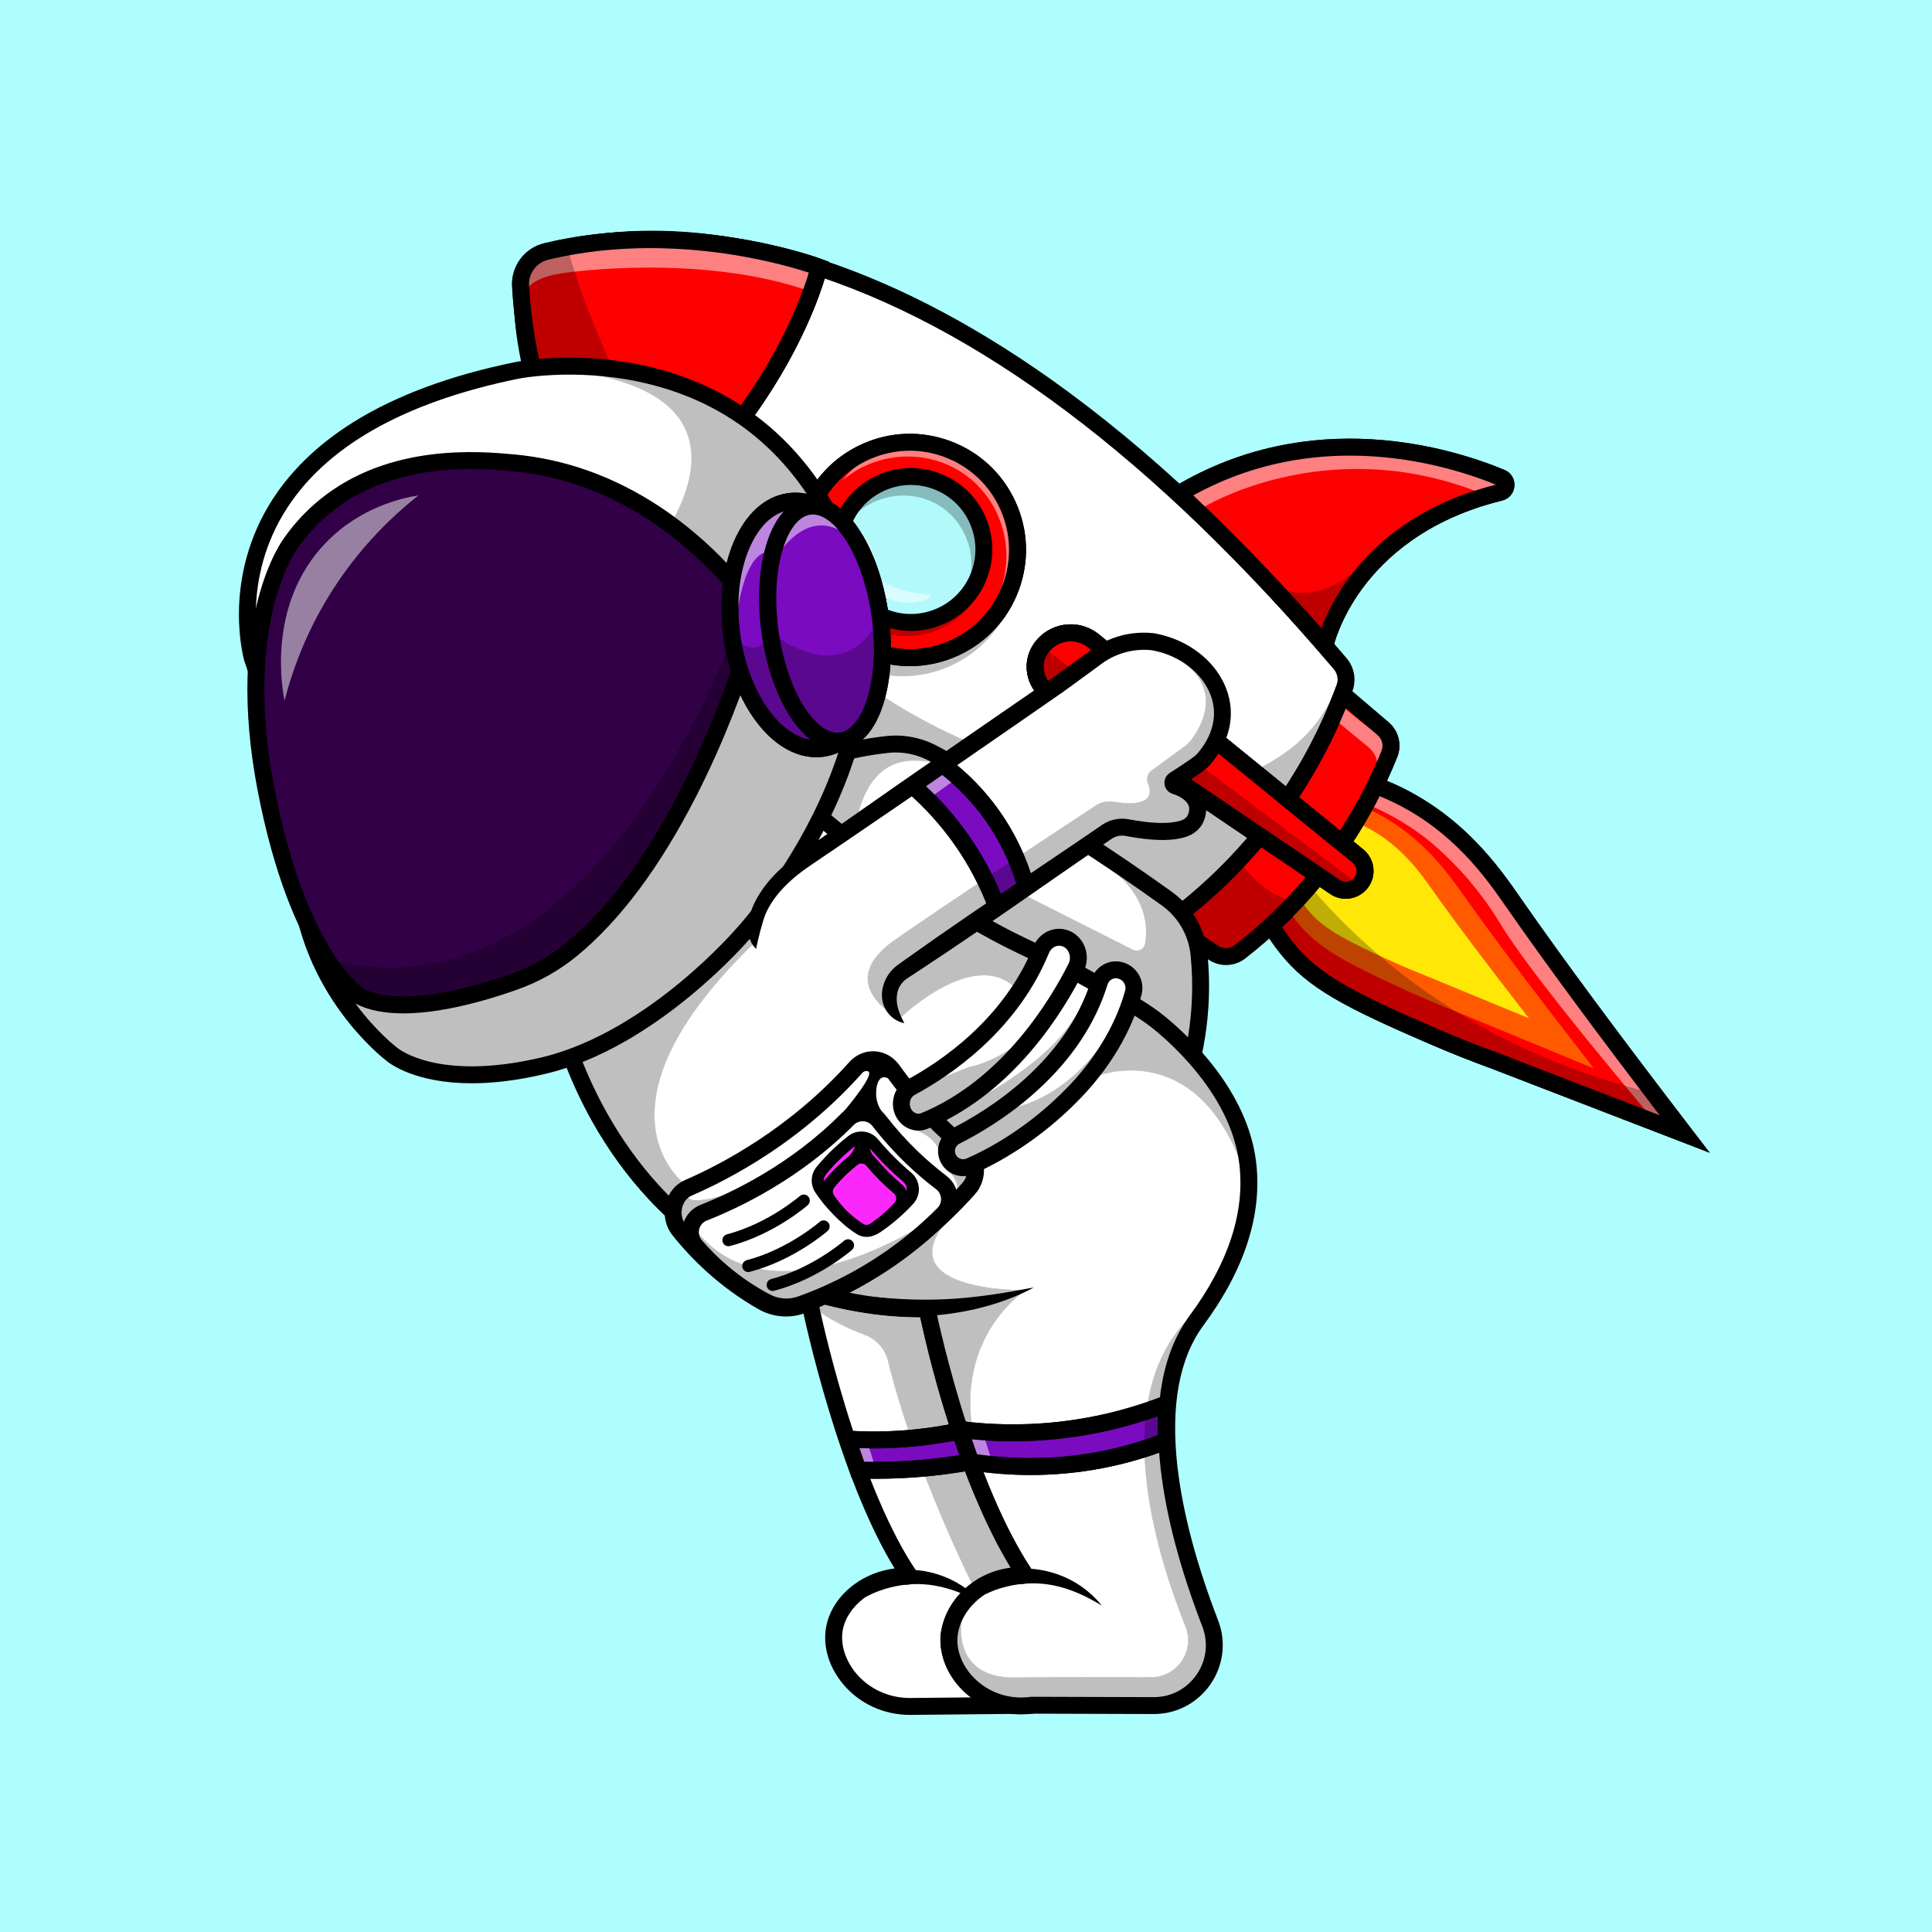 <?xml version="1.0" encoding="utf-8"?>
<!-- Generator: Adobe Illustrator 24.0.2, SVG Export Plug-In . SVG Version: 6.00 Build 0)  -->
<svg version="1.1" id="Layer_1" xmlns="http://www.w3.org/2000/svg" xmlns:xlink="http://www.w3.org/1999/xlink" x="0px" y="0px"
	 viewBox="0 0 4000 4000" style="enable-background:new 0 0 4000 4000;" xml:space="preserve">
<style type="text/css">
	.st0{fill:#AEFEFF;}
	.st1{fill:#FFFFFF;}
	.st2{fill:#FF0000;}
	.st3{fill:#FF5A00;}
	.st4{fill:#FFE808;}
	.st5{opacity:0.5;}
	.st6{opacity:0.25;}
	.st7{fill:#B2F9FC;}
	.st8{fill:#310047;}
	.st9{fill:#7A0BC0;}
	.st10{fill:none;stroke:#000000;stroke-width:35;stroke-miterlimit:10;}
	.st11{fill:#FC28FB;}
</style>
<g>
	<g>
		<g>
			<g>
				<rect class="st0" width="4000" height="4000"/>
			</g>
		</g>
	</g>
</g>
<g>
	<path class="st1" d="M2139.5,3530.5c-13.48,0.2-32.71-0.72-55-6c-14.78-3.5-41.6-9.86-65-27c-31.29-22.92-55.93-64.74-55-104
		c1.47-61.87,66.62-125.22,159-131c-23.01-37.63-52.24-89.6-81-154c-29.42-65.88-46.08-117.33-62-167
		c-18.74-58.45-41.24-136.92-61-232c-137,3-248.27-37.72-248.27-37.72l8.27,38.72c0,0,75.01,361.24,201.5,549.32
		c1.03,1.53-0.08,3.57-1.92,3.53c-77.84-1.62-141.28,49.98-151.58,109.15c-12.71,73.06,55.13,160.34,156,160.51
		C1968.83,3532.17,2054.17,3531.34,2139.5,3530.5z"/>
	<path d="M1883.57,3550.51h-0.1c-53.73-0.09-103.91-23.22-137.69-63.45c-29.47-35.1-42.41-77.95-35.52-117.56
		c5.88-33.81,26.2-65.2,57.22-88.39c24.44-18.27,53.8-29.9,84.7-33.82c-48.17-78.54-93.89-188.56-136.11-327.58
		c-34.11-112.32-53.2-203.22-53.7-205.61l-14.88-69.64l29.75,10.89c1.08,0.39,110.05,39.57,241.88,36.66l14.55-0.32l2.96,14.25
		c16.24,78.12,36.6,155.58,60.53,230.22c14.85,46.34,31.69,98.86,61.31,165.21c23.33,52.25,50.23,103.39,79.95,152.01l15.15,24.78
		l-28.99,1.81c-39.5,2.47-76.15,16.76-103.22,40.22c-24.42,21.17-38.77,48.04-39.38,73.73c-0.75,31.49,18.93,68.28,47.85,89.47
		c20.54,15.04,44.42,20.71,58.69,24.09c15.88,3.77,32.21,5.66,48.68,5.55l2.11-0.02l0.43,35c-0.75,0.01-1.5,0.02-2.26,0.02
		L1883.57,3550.51z M1875.57,3280.82c-31.79,0-62.62,10-87.14,28.33c-23.49,17.56-39.41,41.74-43.7,66.35
		c-5.04,28.99,5.37,62.28,27.84,89.06c27.1,32.28,67.5,50.85,110.84,50.95l129.44-1.27c-1.24-0.85-2.48-1.72-3.71-2.62
		c-38.19-27.98-63.17-75.61-62.15-118.53c0.84-35.52,19.59-71.73,51.44-99.34c26.3-22.8,59.78-38.44,96.28-45.27
		c-25.05-42.88-47.94-87.45-68.21-132.84c-30.41-68.1-47.56-121.6-62.69-168.79c-22.86-71.32-42.52-145.15-58.49-219.68
		c-0.18,0-0.34,0-0.51,0c-91.73,0-169.79-18.11-210.21-29.65l2.02,9.43c0.19,0.9,19.05,91.1,53.02,202.91
		c44.7,147.13,95.14,264.77,145.87,340.19c4.14,6.15,4.5,14.01,0.95,20.51c-3.55,6.5-10.33,10.42-17.76,10.29
		C1877.67,3280.83,1876.62,3280.82,1875.57,3280.82z"/>
</g>
<g>
	<path d="M1775.55,3275.73l1.3-0.78l1.11-0.64c0.7-0.4,1.44-0.81,2.12-1.17c1.4-0.76,2.79-1.48,4.16-2.16
		c2.76-1.4,5.54-2.64,8.33-3.86c5.57-2.41,11.21-4.55,16.92-6.4c2.84-0.97,5.73-1.8,8.6-2.67c2.9-0.74,5.79-1.56,8.71-2.23
		c2.93-0.64,5.82-1.39,8.77-1.91c2.94-0.55,5.86-1.17,8.83-1.56c11.82-1.82,23.77-2.68,35.7-2.56l8.93,0.26l8.9,0.69
		c1.48,0.09,2.96,0.29,4.43,0.47l4.42,0.57c1.47,0.21,2.94,0.36,4.41,0.62l4.38,0.79c5.85,0.93,11.59,2.43,17.32,3.81
		c5.66,1.68,11.34,3.21,16.83,5.35c5.57,1.85,10.9,4.32,16.25,6.62c1.35,0.55,2.63,1.27,3.93,1.92l3.89,1.98
		c2.59,1.32,5.18,2.61,7.65,4.14c2.5,1.48,4.99,2.94,7.45,4.44c1.25,0.72,2.43,1.55,3.63,2.36l3.57,2.44l3.54,2.45l1.77,1.22
		c0.58,0.41,1.14,0.87,1.71,1.31l6.74,5.32c1.11,0.9,2.24,1.77,3.32,2.69l3.18,2.88l6.29,5.75c4.06,3.97,7.91,8.16,11.7,12.32
		c-2.53-1.29-5.03-2.6-7.5-3.93l-3.69-2c-1.22-0.67-2.45-1.33-3.71-1.94l-7.47-3.7l-3.7-1.85c-1.24-0.6-2.52-1.13-3.77-1.7
		l-7.5-3.39c-0.63-0.28-1.24-0.58-1.87-0.84l-1.91-0.76l-3.8-1.52l-3.77-1.53c-1.25-0.51-2.49-1.05-3.79-1.47l-7.64-2.7
		c-2.51-0.96-5.11-1.67-7.67-2.47l-3.84-1.17c-1.28-0.38-2.54-0.82-3.84-1.11l-7.73-1.98l-1.92-0.5c-0.64-0.16-1.3-0.27-1.95-0.41
		l-3.89-0.81c-5.15-1.2-10.39-1.88-15.55-2.77c-5.23-0.56-10.41-1.26-15.63-1.5c-20.83-1.4-41.63,0.43-61.76,4.88
		c-5.03,1.11-10.03,2.36-14.97,3.79c-2.48,0.7-4.91,1.53-7.36,2.28c-2.42,0.86-4.88,1.6-7.27,2.51l-3.6,1.33l-3.56,1.42
		c-1.19,0.47-2.36,0.96-3.53,1.45c-1.17,0.49-2.35,0.97-3.5,1.49c-2.32,1.01-4.59,2.1-6.81,3.17c-1.12,0.54-2.21,1.08-3.27,1.64
		l-2.76,1.46L1775.55,3275.73z"/>
</g>
<g>
	<path class="st2" d="M2632.03,1916.44c6.31,10.72,16.97,27.7,32.3,46.79c54.59,68.03,125.83,105.85,301.85,181.87
		c54.2,23.41,99.53,40.6,129.61,51.55c130.76,50.44,261.51,100.88,392.27,151.31c-143.77-187.52-257.45-339.93-352.4-476.11
		c-39.66-56.88-111.37-164.17-246.74-228.33c-17.35-8.22-32.01-13.97-41.46-17.47c-20.64,43.03-48.47,92.79-86.02,144.9
		C2717.22,1832.3,2671.55,1880.24,2632.03,1916.44z"/>
	<path d="M3539.78,2386.68l-450.15-173.64c-43.51-15.84-87.38-33.29-130.4-51.87c-83.78-36.18-149.58-66.17-198.4-94.92
		c-48.21-28.39-81.15-55.92-110.16-92.06c-12.38-15.43-23.73-31.87-33.73-48.87l-7.19-12.21l10.45-9.57
		c47.04-43.09,89.78-91.14,127.02-142.82c32.19-44.67,60.6-92.52,84.44-142.23l6.9-14.38l14.96,5.54
		c14.45,5.35,28.87,11.43,42.88,18.07c58.7,27.82,112.74,67.06,160.6,116.63c40.27,41.7,68.55,82.37,89.21,112.06l3.79,5.45
		c87.58,125.61,196.12,272.25,351.93,475.47L3539.78,2386.68z M2654.44,1919.5c7.25,11.32,15.13,22.31,23.54,32.78
		c51.79,64.54,119.12,100.74,295.14,176.75c42.44,18.33,85.73,35.54,128.65,51.17l0.31,0.12l334.35,128.97
		c-136.25-178.48-234.5-311.79-315.14-427.44l-3.81-5.48c-40.81-58.68-109.12-156.88-236.07-217.05
		c-8.32-3.94-16.79-7.67-25.32-11.15c-23.2,46.36-50.22,91.03-80.47,132.99C2739.8,1830.89,2699.08,1877.36,2654.44,1919.5z"/>
</g>
<g>
	<path class="st3" d="M2661.88,1875.18c4.88,8.03,13.09,20.75,24.77,35.15c41.61,51.27,94.74,80.72,225.62,140.64
		c40.3,18.45,73.95,32.13,96.27,40.87c97.09,40.08,194.18,80.16,291.26,120.24c-109.77-141.18-196.66-255.86-269.44-358.18
		c-30.4-42.73-85.46-123.27-186.25-173.55c-12.92-6.44-23.81-11.01-30.82-13.8c-14.16,31.17-33.44,67.13-59.8,104.59
		C2722.46,1815.25,2690.05,1849.46,2661.88,1875.18z"/>
</g>
<g>
	<path class="st4" d="M2688.21,1856.19c3.65,6.01,9.79,15.53,18.54,26.3c31.14,38.37,70.9,60.4,168.84,105.25
		c30.16,13.81,55.34,24.05,72.04,30.58c72.66,29.99,145.31,59.99,217.97,89.98c-82.15-105.65-147.17-191.47-201.63-268.04
		c-22.75-31.98-63.95-92.25-139.38-129.87c-9.67-4.82-17.82-8.24-23.06-10.32c-10.6,23.33-25.03,50.23-44.75,78.27
		C2733.55,1811.34,2709.29,1836.94,2688.21,1856.19z"/>
</g>
<g class="st5">
	<path class="st1" d="M2831.51,1665.52c53.35,22.28,93.53,49.01,121.42,70.74c6.58,5.13,35.42,28.05,70.45,65.92
		c47.82,51.72,75.39,98.19,82.98,110.64c31.28,51.36,107.43,156.03,302.82,388.93c14.76,4.75,29.52,9.49,44.28,14.24l-284.72-380.21
		c0,0-146.67-280.05-326.3-299.44C2838.79,1646.07,2835.15,1655.79,2831.51,1665.52z"/>
</g>
<g>
	<path d="M3539.78,2386.68l-450.15-173.64c-43.51-15.84-87.38-33.29-130.4-51.87c-83.78-36.18-149.58-66.17-198.4-94.92
		c-48.21-28.39-81.15-55.92-110.16-92.06c-12.38-15.43-23.73-31.87-33.73-48.87l-7.19-12.21l10.45-9.57
		c47.04-43.09,89.78-91.14,127.02-142.82c32.19-44.67,60.6-92.52,84.44-142.23l6.9-14.38l14.96,5.54
		c14.45,5.35,28.87,11.43,42.88,18.07c58.7,27.82,112.74,67.06,160.6,116.63c40.27,41.7,68.55,82.37,89.21,112.06l3.79,5.45
		c87.58,125.61,196.12,272.25,351.93,475.47L3539.78,2386.68z M2654.44,1919.5c7.25,11.32,15.13,22.31,23.54,32.78
		c51.79,64.54,119.12,100.74,295.14,176.75c42.44,18.33,85.73,35.54,128.65,51.17l0.31,0.12l334.35,128.97
		c-136.25-178.48-234.5-311.79-315.14-427.44l-3.81-5.48c-40.81-58.68-109.12-156.88-236.07-217.05
		c-8.32-3.94-16.79-7.67-25.32-11.15c-23.2,46.36-50.22,91.03-80.47,132.99C2739.8,1830.89,2699.08,1877.36,2654.44,1919.5z"/>
</g>
<g>
	<path class="st1" d="M2352.52,1925.96c16.47,7.6,35.74,5.85,50.57-4.61c5.17-3.64,10.47-7.44,15.87-11.43
		c55.99-41.07,123.75-99.29,189.3-178.81l-55.31-37.45l-380.54-257.74c-31.33-21.23-38.82-64.2-16.51-94.78
		c7.93-10.88,18.2-18.99,29.59-24.17c25.14-11.43,55.76-8.6,78.79,10.14l350.27,284.9l51.56,41.93
		c54.04-79.42,89.54-155.18,113.11-217.17c1.56-4.11,3.07-8.14,4.53-12.12c6.31-17.22,2.88-36.47-8.98-50.46
		C1895.92,339.87,1258.53,480.81,1116.12,530.59c-19.11,6.68-32.47,24.03-33.91,44.22
		C1071.66,722.21,1106.76,1350.87,2352.52,1925.96z"/>
	<path d="M2373.77,1948.11c-9.73,0-19.49-2.07-28.58-6.26l0,0c-288.64-133.25-533.94-279.67-729.1-435.21
		c-162.34-129.38-291.69-266.32-384.45-407.01c-71.79-108.88-121.45-219.33-147.6-328.31c-21.29-88.73-22.24-156.52-19.29-197.76
		c1.93-27.12,19.82-50.48,45.58-59.49c72.27-25.26,271.9-74.36,564.06,15.05c163.25,49.96,331.67,135.97,500.59,255.63
		c203.21,143.96,409.5,338.47,613.13,578.12c15.91,18.76,20.53,44.74,12.07,67.81c-1.34,3.67-2.8,7.59-4.59,12.3
		c-29.61,77.89-68.31,152.17-115,220.8l-10.72,15.76l-416.62-338.85c-17.17-13.97-40.35-16.95-60.51-7.78
		c-8.97,4.08-16.82,10.49-22.7,18.55c-7.96,10.92-11.07,24.25-8.76,37.56c2.32,13.32,9.76,24.83,20.95,32.41l380.53,257.73
		l71.24,48.23l-12.23,14.84c-56.2,68.18-120.96,129.34-192.46,181.78c-5.14,3.79-10.58,7.71-16.15,11.63
		C2401.49,1943.9,2387.66,1948.11,2373.77,1948.11z M1350.07,512.63c-111.31,0-189.19,20.86-228.18,34.48
		c-12.56,4.4-21.29,15.76-22.23,28.94c-5.04,70.48,0.57,260.7,161.2,504.31c202.76,307.51,572.52,586.66,1099,829.71l0,0
		c10.75,4.97,23.46,3.81,33.15-3.03c5.37-3.78,10.61-7.55,15.57-11.21c64-46.94,122.38-101.07,173.8-161.11l-39.24-26.57
		l-380.54-257.74c-19.13-12.96-31.84-32.63-35.8-55.38c-3.96-22.75,1.35-45.54,14.96-64.2c9.42-12.92,22.04-23.22,36.49-29.79
		c32.34-14.7,69.54-9.91,97.08,12.49l350.27,284.9l36.63,29.79c40.45-61.91,74.27-128.31,100.64-197.67
		c1.73-4.57,3.15-8.36,4.45-11.91c4.13-11.28,1.88-23.97-5.89-33.12c-371.16-436.82-740.34-713.7-1097.27-822.94
		C1541.36,525.01,1435.79,512.63,1350.07,512.63z"/>
</g>
<g>
	<path class="st2" d="M2743.41,1336.09c0,0,50.66-240.46,362.48-316.73c15-3.67,16.54-24.42,2.28-30.32
		c-106.87-44.28-389.86-132.06-666.84,33.03c53.53,50.43,108.32,104.56,163.8,162.56
		C2654.2,1235.95,2700.25,1286.57,2743.41,1336.09z"/>
	<path d="M2753.29,1374.07l-23.08-26.48c-44.54-51.11-90.88-101.87-137.74-150.86c-52.73-55.13-107.62-109.61-163.15-161.92
		l-16.88-15.9l19.92-11.87c283.11-168.75,571.61-80.11,682.5-34.17c13.63,5.65,21.71,18.81,20.58,33.53
		c-1.13,14.7-11.1,26.46-25.4,29.96c-156.01,38.15-242.87,119.15-288.27,180.39c-48.8,65.81-61.12,122.39-61.24,122.95
		L2753.29,1374.07z M2470.44,1025.55c50.13,47.73,99.61,97.1,147.33,146.99c40.03,41.85,79.68,84.98,118.18,128.53
		c9.41-25.41,26.92-63.65,57.71-105.16c31.14-42,69.55-78.78,114.16-109.32c54.36-37.21,118.07-65.16,189.44-83.11
		c-60.35-24.57-170.75-60.24-302.4-60.24C2694.79,943.24,2582.49,963.82,2470.44,1025.55z"/>
</g>
<g class="st5">
	<path class="st1" d="M2489.2,1051.62c0,0,252.07-156.91,570.53-33.17l57.3-20.31c0,0-184.49-100.14-400.73-68.14
		c-216.24,32-272.7,89.15-272.7,89.15L2489.2,1051.62z"/>
</g>
<g>
	<path d="M2753.29,1374.07l-23.08-26.48c-44.54-51.11-90.88-101.87-137.74-150.86c-52.73-55.13-107.62-109.61-163.15-161.92
		l-16.88-15.9l19.92-11.87c283.11-168.75,571.61-80.11,682.5-34.17c13.63,5.65,21.71,18.81,20.58,33.53
		c-1.13,14.7-11.1,26.46-25.4,29.96c-156.01,38.15-242.87,119.15-288.27,180.39c-48.8,65.81-61.12,122.39-61.24,122.95
		L2753.29,1374.07z M2470.44,1025.55c50.13,47.73,99.61,97.1,147.33,146.99c40.03,41.85,79.68,84.98,118.18,128.53
		c9.41-25.41,26.92-63.65,57.71-105.16c31.14-42,69.55-78.78,114.16-109.32c54.36-37.21,118.07-65.16,189.44-83.11
		c-60.35-24.57-170.75-60.24-302.4-60.24C2694.79,943.24,2582.49,963.82,2470.44,1025.55z"/>
</g>
<g>
	<path class="st2" d="M2286.9,1895.5c0,0-214.95,110.66-209.7,425.59c0.3,17.95-22.61,25.78-33.47,11.49
		c-73.14-96.28-223.55-341.62-139.59-645.3c62.79,38.28,129.49,76.8,200.11,114.95C2166.72,1835.97,2227.72,1866.98,2286.9,1895.5z"
		/>
	<path d="M2058.28,2357.5c-11,0-21.44-5.07-28.49-14.35c-39.92-52.55-95.12-138.58-131.41-250.04
		c-44.71-137.32-48.45-275.44-11.11-410.51l6.18-22.35l19.8,12.07c65.15,39.71,132.21,78.23,199.32,114.49
		c59.64,32.22,120.85,63.48,181.93,92.91l31.64,15.25l-31.21,16.07c-0.96,0.51-52.3,27.81-102.23,91.4
		c-67.13,85.5-100.11,192.61-98.01,318.35c0.26,15.85-9.26,29.45-24.27,34.64C2066.39,2356.83,2062.3,2357.5,2058.28,2357.5z
		 M1915.2,1714.43c-69,287.54,75.67,519.63,142.46,607.55c0.3,0.4,0.5,0.66,1.32,0.37c0.73-0.25,0.73-0.48,0.72-0.99
		c-1.23-73.93,9.38-143.08,31.56-205.51c17.82-50.17,43.09-96.11,75.1-136.54c31.45-39.71,63.09-66.18,84.79-81.75
		c-52.18-25.6-104.26-52.43-155.22-79.96C2035.19,1784.8,1974.49,1750.14,1915.2,1714.43z"/>
</g>
<g>
	<path class="st2" d="M1273.22,1127.42c348.5-256.92,422.81-574.24,422.81-574.24s-274.15-103.05-565.36-32.46
		c-32.62,7.91-54.78,38.07-52.93,71.58c3.88,70.54,16.5,160.52,50.12,259.91C1169.77,976.1,1228.62,1068.21,1273.22,1127.42z"/>
	<path d="M1269.66,1151.78l-10.42-13.84c-64.07-85.07-113.85-179.32-147.95-280.13c-28.89-85.4-46.05-174.41-51.02-264.56
		c-2.31-42.02,25.56-79.68,66.28-89.55c67.75-16.42,140.17-24.9,215.25-25.2c59.93-0.25,121.68,4.7,183.55,14.69
		c105.46,17.02,173.98,42.52,176.84,43.6l14.39,5.41l-3.5,14.96c-0.78,3.34-19.86,83.01-82.47,195.31
		c-36.63,65.7-80.69,129.01-130.95,188.16c-62.78,73.88-135.46,141.47-216.04,200.87L1269.66,1151.78z M1346.1,513.63
		c-65.68,0-137.94,6.32-211.3,24.1c-24.32,5.9-40.97,28.44-39.58,53.61c4.79,86.99,21.35,172.87,49.23,255.27
		c31.04,91.76,75.54,177.89,132.39,256.26c168.45-127.76,268.14-269.01,322.49-366.16c44.99-80.43,67-144.4,75.43-172.32
		c-25.54-8.3-81.73-24.87-155.87-36.78C1471.73,520.04,1412.26,513.63,1346.1,513.63z"/>
</g>
<g class="st5">
	<path class="st1" d="M1086.64,616.72c0,0-11.04-40.79,88.99-52.58c0,0,271.07-38.86,492.68,35.94l14.94-51.33
		c0,0-304.76-96.94-537.33-27.51c-6.01,0.83-29.65,4.79-46.77,25.66C1074.75,576.64,1085.71,613.77,1086.64,616.72z"/>
</g>
<g>
	<path d="M1269.66,1151.78l-10.42-13.84c-64.07-85.07-113.85-179.32-147.95-280.13c-28.89-85.4-46.05-174.41-51.02-264.56
		c-2.31-42.02,25.56-79.68,66.28-89.55c67.75-16.42,140.17-24.9,215.25-25.2c59.93-0.25,121.68,4.7,183.55,14.69
		c105.46,17.02,173.98,42.52,176.84,43.6l14.39,5.41l-3.5,14.96c-0.78,3.34-19.86,83.01-82.47,195.31
		c-36.63,65.7-80.69,129.01-130.95,188.16c-62.78,73.88-135.46,141.47-216.04,200.87L1269.66,1151.78z M1346.1,513.63
		c-65.68,0-137.94,6.32-211.3,24.1c-24.32,5.9-40.97,28.44-39.58,53.61c4.79,86.99,21.35,172.87,49.23,255.27
		c31.04,91.76,75.54,177.89,132.39,256.26c168.45-127.76,268.14-269.01,322.49-366.16c44.99-80.43,67-144.4,75.43-172.32
		c-25.54-8.3-81.73-24.87-155.87-36.78C1471.73,520.04,1412.26,513.63,1346.1,513.63z"/>
</g>
<g class="st6">
	<path d="M1178.02,523.61c0,0,271.08,1028.11,1209.35,1107.09c73.15,6.16,146.86-6.19,213.32-37.37
		c77.42-36.32,160.22-104.07,181.74-229.76c0,0-21.4,230.82-260.82,460.55l-128.21,102.61l-33.97,4.6
		c0,0-889.16-409.96-1143.03-890.73c0,0-180.11-346.26-122.41-495.04L1178.02,523.61z"/>
</g>
<g>
	<path class="st2" d="M2172.42,1435.93l380.54,257.74l55.31,37.45l120.46,81.57l35.01,23.72c11.95,8.1,26.76,8.88,39.05,3.29
		c6.09-2.77,11.58-7.08,15.77-12.86c12.56-17.22,9.45-41.25-7.09-54.69l-32.88-26.74l-112.47-91.47l-51.56-41.93l-350.27-284.9
		c-23.03-18.74-53.65-21.56-78.79-10.14c-11.39,5.18-21.66,13.3-29.59,24.17C2133.6,1371.73,2141.1,1414.7,2172.42,1435.93z"/>
	<path d="M2786.12,1860.86c-11.28,0-22.46-3.36-32.2-9.96l-35.01-23.71l-120.45-81.57l-55.31-37.45l-380.54-257.74
		c-19.12-12.96-31.83-32.63-35.79-55.38c-3.96-22.75,1.35-45.54,14.96-64.2c9.42-12.92,22.04-23.22,36.49-29.79
		c32.34-14.7,69.54-9.91,97.08,12.49l350.27,284.9l196.91,160.14c23.76,19.31,28.23,53.83,10.18,78.58
		c-5.78,7.97-13.63,14.37-22.67,18.48C2802.34,1859.13,2794.2,1860.86,2786.12,1860.86z M2182.24,1421.44l380.54,257.74l55.31,37.45
		l120.46,81.58l35.01,23.72c6.55,4.44,14.77,5.13,21.99,1.85c3.54-1.61,6.6-4.1,8.85-7.21c7.1-9.73,5.35-23.26-3.96-30.83
		l-196.91-160.14l-350.27-284.9c-17.17-13.97-40.35-16.95-60.51-7.78c-8.97,4.08-16.82,10.49-22.7,18.55
		c-7.96,10.92-11.07,24.25-8.76,37.56C2163.61,1402.35,2171.05,1413.86,2182.24,1421.44L2182.24,1421.44z"/>
</g>
<g>
	<path d="M2786.12,1860.86c-11.28,0-22.46-3.36-32.2-9.96l-35.01-23.71l-120.45-81.57l-55.31-37.45l-380.54-257.74
		c-19.12-12.96-31.83-32.63-35.79-55.38c-3.96-22.75,1.35-45.54,14.96-64.2c9.42-12.92,22.04-23.22,36.49-29.79
		c32.34-14.7,69.54-9.91,97.08,12.49l350.27,284.9l196.91,160.14c23.76,19.31,28.23,53.83,10.18,78.58
		c-5.78,7.97-13.63,14.37-22.67,18.48C2802.34,1859.13,2794.2,1860.86,2786.12,1860.86z M2182.24,1421.44l380.54,257.74l55.31,37.45
		l120.46,81.58l35.01,23.72c6.55,4.44,14.77,5.13,21.99,1.85c3.54-1.61,6.6-4.1,8.85-7.21c7.1-9.73,5.35-23.26-3.96-30.83
		l-196.91-160.14l-350.27-284.9c-17.17-13.97-40.35-16.95-60.51-7.78c-8.97,4.08-16.82,10.49-22.7,18.55
		c-7.96,10.92-11.07,24.25-8.76,37.56C2163.61,1402.35,2171.05,1413.86,2182.24,1421.44L2182.24,1421.44z"/>
</g>
<g>
	<path class="st2" d="M2779.23,1436.78c-23.57,61.99-59.07,137.75-113.11,217.17l112.47,91.47
		c45.45-67.11,76.54-131.01,97.95-184.34c7.4-18.45,2.14-39.55-12.99-52.44C2835.45,1484.69,2807.34,1460.73,2779.23,1436.78z"/>
	<path d="M2782.38,1771.05l-139.76-113.66l9.04-13.28c45.16-66.38,82.58-138.22,111.22-213.54l8.82-23.2l23.5,20.03
		c26.57,22.65,53.14,45.29,79.71,67.93c20.9,17.81,28.08,46.85,17.88,72.27c-26.43,65.85-59.97,128.98-99.7,187.64L2782.38,1771.05z
		 M2689.54,1650.43l85.14,69.24c33.74-52.04,62.51-107.49,85.63-165.11c4.6-11.45,1.34-24.55-8.1-32.6
		c-21.89-18.65-43.78-37.3-65.67-55.96C2760.28,1530.53,2727.73,1592.41,2689.54,1650.43z"/>
</g>
<g class="st5">
	<path class="st1" d="M2771.22,1495.88l64.06,52.78c0,0,22.94,22.07,13.06,37.94c0,0,37.9-43.16-4.84-73.6
		c-42.74-30.44-67.58-53.86-67.58-53.86L2771.22,1495.88z"/>
</g>
<g>
	<path d="M2782.38,1771.05l-139.76-113.66l9.04-13.28c45.16-66.38,82.58-138.22,111.22-213.54l8.82-23.2l23.5,20.03
		c26.57,22.65,53.14,45.29,79.71,67.93c20.9,17.81,28.08,46.85,17.88,72.27c-26.43,65.85-59.97,128.98-99.7,187.64L2782.38,1771.05z
		 M2689.54,1650.43l85.14,69.24c33.74-52.04,62.51-107.49,85.63-165.11c4.6-11.45,1.34-24.55-8.1-32.6
		c-21.89-18.65-43.78-37.3-65.67-55.96C2760.28,1530.53,2727.73,1592.41,2689.54,1650.43z"/>
</g>
<g>
	<path class="st2" d="M2418.97,1909.93l93.04,62.51c16.97,11.4,39.31,10.62,55.46-1.91c47.99-37.22,105.38-88.83,161.26-157.83
		l-120.46-81.57C2542.72,1810.64,2474.96,1868.86,2418.97,1909.93z"/>
	<path d="M2538.41,1998c-12.58,0-25.18-3.66-36.17-11.04l-113.72-76.41l20.09-14.74c69.16-50.73,131.79-109.89,186.15-175.83
		l10.13-12.29l149.43,101.19l-12,14.81c-48.18,59.5-103.4,113.55-164.14,160.65C2566.5,1993.43,2552.47,1998,2538.41,1998z
		 M2449.16,1909.13l72.6,48.78c10.71,7.19,24.77,6.71,34.98-1.21c53.56-41.54,102.68-88.68,146.23-140.31l-91.43-61.92
		C2563.1,1811.47,2508.61,1863.37,2449.16,1909.13z"/>
</g>
<g class="st6">
	
		<ellipse transform="matrix(0.707 -0.707 0.707 0.707 -272.545 1661.085)" class="st2" cx="1868.83" cy="1159.53" rx="222.95" ry="222.95"/>
	<path d="M1868.95,1400.12c-28.5,0-57.05-5.13-84.53-15.44c-60.14-22.55-107.9-67.17-134.48-125.64l0,0
		c-26.58-58.47-28.8-123.79-6.25-183.93c22.55-60.14,67.17-107.9,125.64-134.48c58.47-26.58,123.79-28.8,183.93-6.25
		c60.14,22.55,107.9,67.17,134.48,125.64c26.58,58.47,28.8,123.79,6.25,183.93c-22.55,60.14-67.17,107.9-125.64,134.48
		C1936.59,1392.86,1902.81,1400.11,1868.95,1400.12z M1868.74,953.97c-28.94,0-57.8,6.19-84.93,18.53
		c-49.96,22.71-88.08,63.52-107.35,114.9c-19.27,51.39-17.37,107.2,5.34,157.16l0,0c22.71,49.96,63.52,88.08,114.9,107.35
		c51.38,19.27,107.2,17.37,157.16-5.34c103.13-46.88,148.89-168.93,102.01-272.06c-22.71-49.96-63.52-88.08-114.9-107.35
		C1917.49,958.35,1893.08,953.97,1868.74,953.97z"/>
</g>
<g>
	
		<ellipse transform="matrix(0.707 -0.707 0.707 0.707 -253.409 1665.489)" class="st2" cx="1883.72" cy="1138.64" rx="222.95" ry="222.95"/>
	<path d="M1883.83,1379.22c-28.5,0-57.05-5.13-84.53-15.44c-60.14-22.55-107.9-67.17-134.48-125.64l0,0
		c-26.58-58.47-28.8-123.79-6.25-183.93c22.55-60.14,67.17-107.9,125.64-134.48c58.47-26.58,123.79-28.8,183.93-6.25
		c60.14,22.55,107.9,67.17,134.48,125.64c26.58,58.47,28.8,123.79,6.25,183.93c-22.55,60.14-67.17,107.9-125.64,134.48
		C1951.48,1371.97,1917.7,1379.22,1883.83,1379.22z M1883.62,933.07c-28.94,0-57.8,6.19-84.93,18.53
		c-49.96,22.71-88.08,63.52-107.35,114.9c-19.27,51.38-17.37,107.2,5.34,157.16l0,0c22.71,49.96,63.52,88.08,114.9,107.35
		c51.38,19.27,107.2,17.37,157.16-5.34c103.13-46.88,148.89-168.93,102.01-272.06c-22.71-49.96-63.52-88.08-114.9-107.35
		C1932.37,937.46,1907.97,933.07,1883.62,933.07z"/>
</g>
<g class="st5">
	<path class="st1" d="M1745.3,993.51c70.37-58.16,170.04-64.33,244.8-16.05c79.96,51.63,114.29,154.49,80.72,246.48
		c10.16-14.84,42.15-65.67,33.46-132.49c-10.4-79.99-71.4-123.56-89.54-136.52c-18.33-13.1-57.96-40.6-113.93-41.06
		C1810.67,913.13,1753.45,983.2,1745.3,993.51z"/>
</g>
<g>
	<path d="M1883.83,1379.22c-28.5,0-57.05-5.13-84.53-15.44c-60.14-22.55-107.9-67.17-134.48-125.64l0,0
		c-26.58-58.47-28.8-123.79-6.25-183.93c22.55-60.14,67.17-107.9,125.64-134.48c58.47-26.58,123.79-28.8,183.93-6.25
		c60.14,22.55,107.9,67.17,134.48,125.64c26.58,58.47,28.8,123.79,6.25,183.93c-22.55,60.14-67.17,107.9-125.64,134.48
		C1951.48,1371.97,1917.7,1379.22,1883.83,1379.22z M1883.62,933.07c-28.94,0-57.8,6.19-84.93,18.53
		c-49.96,22.71-88.08,63.52-107.35,114.9c-19.27,51.38-17.37,107.2,5.34,157.16l0,0c22.71,49.96,63.52,88.08,114.9,107.35
		c51.38,19.27,107.2,17.37,157.16-5.34c103.13-46.88,148.89-168.93,102.01-272.06c-22.71-49.96-63.52-88.08-114.9-107.35
		C1932.37,937.46,1907.97,933.07,1883.62,933.07z"/>
</g>
<g class="st6">
	
		<ellipse transform="matrix(0.707 -0.707 0.707 0.707 -262.243 1663.864)" class="st7" cx="1877.34" cy="1148.49" rx="151.03" ry="151.03"/>
	<path d="M1877.42,1317.11c-19.97,0-39.99-3.6-59.25-10.82c-42.15-15.8-75.62-47.08-94.25-88.06
		c-38.46-84.6-0.92-184.71,83.68-223.17c40.98-18.63,86.76-20.19,128.92-4.38c42.15,15.8,75.63,47.08,94.25,88.06
		c38.46,84.6,0.92,184.71-83.68,223.17C1924.83,1312.03,1901.15,1317.11,1877.42,1317.11z M1877.14,1014.96
		c-18.46,0-37.19,3.84-55.06,11.97c-67.03,30.47-96.77,109.79-66.3,176.82c14.76,32.47,41.28,57.25,74.68,69.77
		c33.4,12.52,69.67,11.29,102.14-3.47c67.03-30.47,96.77-109.79,66.3-176.82C1976.55,1044.07,1927.92,1014.96,1877.14,1014.96z"/>
</g>
<g>
	
		<ellipse transform="matrix(0.707 -0.707 0.707 0.707 -252.069 1666.742)" class="st7" cx="1885.9" cy="1137.64" rx="151.03" ry="151.03"/>
	<path d="M1885.98,1306.27c-19.97,0-39.99-3.6-59.25-10.82c-42.15-15.81-75.62-47.08-94.25-88.06l0,0
		c-18.63-40.98-20.19-86.76-4.38-128.92c15.8-42.15,47.08-75.62,88.06-94.25c40.98-18.63,86.77-20.19,128.92-4.38
		c42.15,15.8,75.62,47.08,94.25,88.06c18.63,40.98,20.18,86.76,4.38,128.92c-15.81,42.15-47.08,75.63-88.06,94.25
		C1933.39,1301.19,1909.72,1306.27,1885.98,1306.27z M1885.84,1004.04c-18.81,0-37.56,4.03-55.2,12.04
		c-32.47,14.76-57.25,41.28-69.77,74.68c-12.52,33.4-11.29,69.67,3.47,102.14l0,0c14.76,32.47,41.28,57.25,74.68,69.77
		c33.4,12.52,69.67,11.29,102.14-3.47c32.47-14.76,57.25-41.28,69.77-74.68s11.29-69.67-3.47-102.14
		c-14.76-32.47-41.28-57.25-74.68-69.77C1917.52,1006.89,1901.66,1004.04,1885.84,1004.04z"/>
</g>
<g class="st6">
	<path d="M1889.34,1753.09c0,0-11.28,204.74,221.3,359.66c0,0,33.25-140.05,176.26-217.25l-382.76-208.23L1889.34,1753.09z"/>
</g>
<g class="st6">
	<path d="M2565.03,1780.35c0,0,44.14,74.71,125.23,89.52l-131.2,105.88c0,0-48.43,4.86-126.75-75.77L2565.03,1780.35z"/>
</g>
<g class="st6">
	<polygon points="2157.87,1338.91 2814.38,1832.28 2789.6,1843.16 2155.25,1423.72 	"/>
</g>
<g class="st6">
	<path d="M2609.55,1189.27c0,0,85.62,102.82,220.74-28.58c0,0-72.3,117.43-83.73,163.7L2609.55,1189.27z"/>
</g>
<g class="st6">
	<path d="M2711.08,1833.86c41.76,48.8,91.47,99.69,150.41,149.37c199.2,167.94,409.9,242.91,554.59,278.67l54.93,79.49
		l-598.83-237.98c0,0-210.64-76.65-233.68-196.06L2711.08,1833.86z"/>
</g>
<g class="st6">
	<path d="M1776.57,1060.17c48.55-40.68,117.52-45.49,169.3-12.56c56.19,35.73,80.23,108.33,55.81,172.9
		c0,0,87.97-121.5-35.66-211.25c0,0-80.32-46.02-138.83-6.09C1768.68,1043.1,1776.57,1060.17,1776.57,1060.17z"/>
</g>
<g class="st5">
	<path class="st1" d="M1790.29,1181.61c-4.42,4.53,16.09,45.23,54.44,60.25c39.4,15.43,83.38-1.82,83.09-8.11
		c-0.24-5.07-29.18-0.62-71.33-16.44C1813.37,1201.13,1793.98,1177.83,1790.29,1181.61z"/>
</g>
<g>
	<path class="st1" d="M2470.26,2184.27c9.23-42.05,17.01-96.82,15.24-160.77c-0.46-16.61-1.53-32.51-3.04-47.63
		c-4.62-46.17-28.84-88.16-66.52-115.24c-56.48-40.58-116.27-81.46-179.44-122.14c-105.06-67.66-207.08-126.8-304.26-178.55
		c-29.37-15.64-62.75-22.2-95.81-18.53c-5.55,0.62-11.2,1.31-16.92,2.08c-23,3.1-44.31,7.11-63.74,11.53
		c-28.18,63.54-56.35,127.07-84.53,190.61L2470.26,2184.27z"/>
	<path d="M2482.34,2210.86l-833.63-457.62l94.6-213.33l8.56-1.95c21.48-4.89,43.45-8.87,65.29-11.81
		c5.74-0.77,11.57-1.49,17.33-2.13c36.55-4.06,73.2,3.02,105.97,20.47c103.85,55.3,206.64,115.62,305.51,179.29
		c60.81,39.16,121.43,80.42,180.18,122.64c41.72,29.98,68.59,76.53,73.72,127.71c1.62,16.19,2.67,32.63,3.12,48.89
		c1.53,55.28-3.73,110.79-15.64,165.01L2482.34,2210.86z M1693.74,1738.04l764.05,419.43c8.01-44.06,11.45-88.86,10.21-133.48
		c-0.43-15.41-1.42-31.01-2.96-46.37c-4.12-41.19-25.74-78.65-59.32-102.77c-58.27-41.87-118.4-82.8-178.71-121.63
		c-98.06-63.15-200.01-122.97-303.01-177.82c-26.53-14.12-56.15-19.86-85.66-16.58c-5.49,0.61-11.05,1.29-16.51,2.03
		c-17.92,2.42-35.94,5.56-53.67,9.37L1693.74,1738.04z"/>
</g>
<g>
	<path class="st1" d="M2505.58,3361.11c31.67,82.13-29.24,170.4-117.25,170.14l-252.69-0.75
		c-95.07,13.12-172.68-61.49-170.94-136.75c1.58-67.78,67.46-133.32,152.03-131.77c2.94,0.05,4.72-3.22,3.11-5.67
		c-131.54-199.59-200.5-546.97-200.5-546.97c-80.25,0.58-227.73-10.05-381.12-95.22c-293.87-163.19-372.12-468.24-385.72-525.62
		c180.33-133.67,360.67-267.33,541-401c14.88,12.91,36.29,30.84,63,51c41.52,31.35,74.26,51.79,110,74
		c95.99,59.63,143.92,89.54,157,97c107.7,61.43,127.33,60.05,234,120c74.74,42.01,112.11,63.01,143.55,88.78
		c21.98,18.02,163.15,133.77,182.1,288.94c11.19,91.63-13.06,201.04-105.64,326.45C2358.28,2895.18,2435.37,3179.06,2505.58,3361.11
		z"/>
	<path d="M2114.08,3549.48c-42.16,0-82.92-15.29-114.59-43.54c-34.17-30.48-53.23-71.52-52.28-112.6
		c0.88-38.04,19.34-76.11,50.64-104.45c26.44-23.94,59.36-38.84,94.57-43.15c-50.55-82.59-97.21-194.36-138.9-332.72
		c-25.7-85.31-42.06-156.98-48.37-186.21c-133.35-1.34-262.85-34.9-375.41-97.4c-69.21-38.43-132-87.65-186.64-146.27
		c-44.83-48.11-84.57-102.95-118.1-162.98c-39.83-71.31-71.62-152.15-89.51-227.63l-2.66-11.23l561.55-416.23l10.61,9.2
		c19.97,17.32,40.85,34.23,62.08,50.25c41.73,31.51,74.26,51.71,108.69,73.1l40.43,25.12c67.83,42.16,105.2,65.38,116.01,71.54
		c54.51,31.09,85.53,45.6,118.37,60.95c30.92,14.46,62.88,29.4,115.53,58.99c75.54,42.45,113.45,63.76,146.07,90.5
		c50.69,41.55,170.51,153.98,188.38,300.35c13.31,108.98-23.34,223.03-108.93,338.97c-50.26,68.08-68.33,166.87-53.7,293.62
		c10.85,94,39.12,200.7,84.02,317.13v0c8.74,22.66,11.58,46.14,8.44,69.81c-2.93,22.16-11.25,43.7-24.05,62.29
		c-12.82,18.62-30,34.1-49.69,44.77c-20.9,11.32-43.74,17.06-67.88,17.06c-0.15,0-0.3,0-0.45,0l-251.49-0.75
		C2129.2,3549,2121.62,3549.48,2114.08,3549.48z M2113.76,3279.45c-76.1,0-130.29,59.96-131.56,114.71
		c-0.7,30.35,14.47,62.37,40.58,85.67c29.98,26.74,70.24,38.9,110.47,33.34l1.22-0.17l1.23,0l252.69,0.75c0.11,0,0.23,0,0.34,0
		c35.99,0,68.33-17,88.75-46.68c20.45-29.71,24.75-66.04,11.78-99.67v0c-45.97-119.19-74.95-228.77-86.13-325.71
		c-15.67-135.84,4.62-242.97,60.31-318.42c80.1-108.51,114.54-214.13,102.35-313.94c-16.34-133.8-128.4-238.65-175.83-277.53
		c-30.25-24.8-67.27-45.6-141.02-87.05c-51.51-28.95-82.88-43.62-113.21-57.8c-32.03-14.98-65.15-30.46-120.89-62.26
		c-11.38-6.49-46.73-28.46-117.14-72.22l-40.42-25.12c-33.58-20.86-68.31-42.44-111.31-74.9c-18.1-13.66-35.96-27.95-53.25-42.6
		l-520.43,385.75c24.08,94.1,112.9,357.97,374.44,503.2c111.32,61.81,240.15,94.01,372.5,93.02l14.47-0.1l2.82,14.2
		c0.17,0.86,17.53,87.58,50.62,197.35c43.56,144.51,94.51,263.25,147.33,343.4c4.33,6.57,4.67,14.95,0.87,21.85
		c-3.8,6.9-11.06,11.13-18.91,10.95C2115.53,3279.46,2114.64,3279.45,2113.76,3279.45z"/>
</g>
<g>
	<path class="st1" d="M522.88,1364.37c0,0-134.36-458.86,547.85-597.64c0,0,453.76-92.29,658.77,323.48
		c205.01,415.76-189.08,840.58-189.08,840.58s-187.09,220.96-414,275.22c-226.91,54.26-314.96-23.07-314.96-23.07
		s-174.61-130.66-191.55-364.75C602.98,1584.1,522.88,1364.37,522.88,1364.37z"/>
	<path d="M976.77,2242.82c-116.79,0.01-169.58-40.66-176.25-46.22c-5.15-3.92-47.76-37.25-92.55-97.86
		c-27.42-37.09-50.01-76.83-67.14-118.1c-21.46-51.69-34.37-105.92-38.36-161.19c-16.55-228.8-95.23-446.91-96.02-449.09l-0.35-1.07
		c-0.49-1.67-11.97-41.59-11.42-101.46c0.51-55.06,11.77-138.37,62.52-222.53c39.74-65.9,97.91-123.21,172.91-170.35
		c88.64-55.71,202.07-97.89,337.14-125.37c4.78-0.97,118.59-23.45,259.55,5.84c83.07,17.26,158.2,49.05,223.3,94.49
		c81.38,56.8,147.02,135.04,195.1,232.55c48.19,97.72,67.93,204.01,58.69,315.92c-7.35,89.01-32.97,181.65-76.15,275.34
		c-72.05,156.34-167.28,261.14-174.22,268.66c-4.25,4.99-50.44,58.54-123.87,119.15c-44.39,36.64-89.51,68.18-134.11,93.75
		c-56.14,32.18-111.67,54.97-165.05,67.73C1070.23,2237.43,1019.25,2242.82,976.77,2242.82z M822.96,2169.74
		c1.27,1.05,22.46,17.97,68.11,28.83c43.74,10.4,119.37,17.18,231.28-9.58c113.73-27.2,217.48-98.75,284.48-153.99
		c73.22-60.36,119.77-114.98,120.23-115.52l0.52-0.59c0.97-1.04,97.95-106.63,168.76-260.68c94.03-204.55,99.9-393.05,17.45-560.25
		c-82.32-166.93-214.5-270.56-392.88-307.99c-134.14-28.15-245.61-6.29-246.72-6.07c-240.55,48.94-404.3,142.78-486.7,278.92
		c-46.61,77.01-57.17,153.36-57.82,203.84c-0.67,51.87,8.67,87.96,9.87,92.38c2.43,6.73,21.35,59.9,42.42,140.02
		c20.39,77.53,46.55,195.62,55.4,317.88c8.44,116.74,58.36,206.38,98.74,261.02c43.74,59.17,85.42,90.67,85.84,90.98L822.96,2169.74
		z"/>
</g>
<g>
	<path class="st8" d="M1549.51,1337.81c-44.42,138.69-164.56,461.23-364.95,626.98c-35.75,29.57-76.57,52.39-120.3,67.88
		c-81.14,28.75-234.93,72.87-319.11,30.28c0,0-127.03-76.52-194.86-431.29s53.29-509.29,53.29-509.29
		c14.31-20.14,37.16-48.3,70.93-75.56c138.34-111.69,319.55-94.93,389.37-88.47c231.91,21.45,388.35,169.99,462.31,257.66
		C1553.71,1248.65,1562.8,1296.31,1549.51,1337.81z"/>
	<path d="M835.29,2098.11c-39.5,0-72.32-6.52-98.04-19.54l-1.13-0.63c-5.46-3.29-134.51-84.67-203.02-442.99
		c-15.71-82.16-22.64-160.57-20.59-233.02c1.64-58.29,9.07-112.92,22.06-162.39c21.56-82.05,51.39-122.9,54.93-127.56
		c21.13-29.68,46.03-56.18,74.01-78.78c143.87-116.15,331.39-98.81,401.98-92.28c104.81,9.69,205.2,45.63,298.38,106.79
		c80.11,52.59,139.76,114.41,175.7,157.01c31.24,37.03,41.68,91.36,26.61,138.41l-16.67-5.34l16.67,5.34
		c-23.96,74.79-65.1,188.58-125.07,305.96c-74.08,145.01-156.64,255.76-245.39,329.17c-37.03,30.63-79.29,54.48-125.61,70.9
		c-40,14.17-100.49,33.08-161.54,42.68C882.06,2096.03,857.6,2098.11,835.29,2098.11z M753.84,2047.74
		c57.15,28.29,168.05,16.81,304.57-31.56c42.44-15.04,81.13-36.86,114.99-64.87c197.95-163.74,317.31-487.32,359.44-618.84
		c11.48-35.85,3.62-77.13-20.03-105.17c-71.7-85-225.58-230.71-450.55-251.52c-66.72-6.17-243.96-22.56-376.77,84.66
		c-25.58,20.65-48.34,44.9-67.66,72.08l-0.49,0.66c-0.25,0.32-29.11,38.3-49.59,117.79c-18.97,73.63-34.42,198.87-0.29,377.42
		c34.03,177.97,83.14,282.71,118.35,339.24C721.22,2024.46,749.93,2045.09,753.84,2047.74z"/>
</g>
<g>
	
		<ellipse transform="matrix(0.991 -0.133 0.133 0.991 -156.863 232.685)" class="st9" cx="1668.43" cy="1293.97" rx="154.83" ry="257.85"/>
	<path d="M1690.08,1567.88c-27.51,0-55.26-10.09-81.11-29.63c-27.45-20.75-52.18-51.82-71.51-89.83
		c-19.57-38.48-33.3-83.58-39.69-130.41c-9.74-71.33-2.1-141.02,21.49-196.24c24.87-58.19,64.59-93.92,111.84-100.6
		c32.54-4.6,66,5.27,96.77,28.53c27.45,20.75,52.18,51.82,71.51,89.83c19.57,38.48,33.3,83.58,39.69,130.41
		c9.74,71.33,2.1,141.02-21.49,196.24c-24.87,58.19-64.59,93.92-111.84,100.6C1700.55,1567.51,1695.32,1567.88,1690.08,1567.88z
		 M1646.63,1055.08c-3.57,0-7.12,0.25-10.63,0.74c-34.65,4.9-64.68,33.2-84.55,79.69c-21.14,49.48-27.89,112.6-19,177.75
		c11.57,84.77,48.98,160.28,97.63,197.06c23.18,17.52,47.65,25.06,70.77,21.79c34.65-4.9,64.68-33.2,84.55-79.69
		c21.14-49.48,27.89-112.6,19-177.75l0,0c-11.57-84.77-48.98-160.28-97.63-197.06C1687.12,1062.76,1666.53,1055.08,1646.63,1055.08z
		"/>
</g>
<g class="st5">
	<path class="st1" d="M1518.88,1334.58c0.2,2.89,8.78-199.18,77.76-191.81c0,0,26.35-76.29,86.21-98.57
		C1682.85,1044.21,1494.51,989.81,1518.88,1334.58z"/>
</g>
<g>
	<path d="M1690.01,1567.74c-27.51,0-55.26-10.09-81.11-29.63c-27.45-20.75-52.18-51.82-71.51-89.83
		c-19.57-38.48-33.3-83.58-39.69-130.41c-9.74-71.33-2.1-141.02,21.49-196.24c24.87-58.19,64.59-93.92,111.84-100.6
		c32.54-4.6,66,5.27,96.77,28.53c27.45,20.75,52.18,51.82,71.51,89.83c19.57,38.48,33.3,83.58,39.69,130.41
		c9.74,71.33,2.1,141.02-21.49,196.24c-24.87,58.19-64.59,93.92-111.84,100.6C1700.48,1567.37,1695.25,1567.74,1690.01,1567.74z
		 M1646.56,1054.94c-3.57,0-7.12,0.25-10.63,0.74c-34.65,4.9-64.68,33.2-84.55,79.69c-21.14,49.48-27.89,112.6-19,177.75
		c11.57,84.77,48.98,160.28,97.63,197.06c23.18,17.52,47.64,25.06,70.77,21.79c34.65-4.9,64.68-33.2,84.55-79.69
		c21.14-49.48,27.89-112.6,19-177.75l0,0c-11.57-84.77-48.98-160.28-97.63-197.06C1687.05,1062.62,1666.46,1054.94,1646.56,1054.94z
		"/>
</g>
<g>
	
		<ellipse transform="matrix(0.991 -0.134 0.134 0.991 -157.536 240.375)" class="st9" cx="1708.03" cy="1291.21" rx="115.22" ry="245.23"/>
	<path d="M1733.56,1552.22c-18.27,0-36.92-6.87-54.52-20.17c-49.59-37.49-88.85-122.7-102.45-222.35
		c-9.2-67.39-5.44-132.78,10.6-184.12c17.41-55.75,47.68-89.37,85.22-94.68c21.42-3.03,43.75,3.71,64.6,19.47
		c49.59,37.5,88.85,122.7,102.45,222.35c9.2,67.39,5.43,132.78-10.6,184.12c-17.41,55.75-47.68,89.37-85.22,94.68
		C1740.3,1551.99,1736.94,1552.22,1733.56,1552.22z M1682.59,1065.19c-1.78,0-3.54,0.12-5.28,0.37
		c-23.07,3.26-43.74,28.94-56.71,70.46c-14.54,46.54-17.85,106.54-9.33,168.95c12.2,89.39,47.09,167.57,88.88,199.17
		c13.44,10.17,26.43,14.45,38.59,12.73c23.07-3.26,43.74-28.94,56.71-70.46c14.54-46.54,17.85-106.54,9.33-168.95
		c-12.2-89.39-47.09-167.57-88.88-199.17C1704.38,1069.58,1693.2,1065.19,1682.59,1065.19z"/>
</g>
<g class="st5">
	<path class="st1" d="M1585.16,1192.7c0,0,95.18-224.31,228.35-16.52c-7.72-86.23-87.62-134.72-138.44-127.67
		C1626.98,1055.18,1573.98,1115.88,1585.16,1192.7z"/>
</g>
<g>
	<path d="M1733.93,1552.2c-18.27,0-36.92-6.87-54.52-20.17c-49.59-37.49-88.85-122.7-102.45-222.35
		c-9.2-67.39-5.43-132.78,10.6-184.12c17.41-55.75,47.68-89.37,85.22-94.68c21.41-3.03,43.75,3.71,64.6,19.47
		c49.59,37.49,88.85,122.7,102.45,222.35c9.2,67.39,5.43,132.78-10.6,184.12c-17.41,55.75-47.68,89.37-85.22,94.68
		C1740.67,1551.96,1737.31,1552.2,1733.93,1552.2z M1682.96,1065.16c-1.78,0-3.54,0.12-5.28,0.37
		c-23.07,3.26-43.74,28.94-56.71,70.46c-14.54,46.54-17.85,106.54-9.33,168.95c12.2,89.39,47.09,167.57,88.88,199.17
		c13.44,10.16,26.43,14.45,38.59,12.73c23.07-3.26,43.74-28.94,56.71-70.46c14.54-46.54,17.85-106.54,9.33-168.95
		c-12.2-89.39-47.09-167.57-88.88-199.17C1704.75,1069.55,1693.57,1065.16,1682.96,1065.16z"/>
</g>
<g class="st6">
	<path d="M1821.24,1273.61c0,0-52.87,162.44-228.08,34.24c0,0-17.46,68.21-77.4,8.7c0,0-280.88,813.83-838.92,669.55
		c6.44,28.26,32.84,127.94,126.39,190.03c71.07,47.17,144.49,48.49,180.63,49.13c65.12,1.17,112.8-14.56,163.91-31.43
		c107.56-35.49,205.7-96.19,205.71-96.19l0,0c140.19-99.92,220.58-202.19,262.37-263.79c17.43-25.68,82.88-122.14,118.86-221.92
		c6.59-18.29,17.68-51.88,38.87-98.8c24.29-53.78,34.28-64.01,43.99-91.78C1828.62,1389.73,1837.06,1341.74,1821.24,1273.61z"/>
</g>
<g class="st5">
	<g>
		<path class="st1" d="M866.46,1025.56c-34.76,5.65-120.25,24.56-190.93,97.17c-126.03,129.45-89.9,311.35-86.35,327.8
			c13.28-51.82,35.27-116.01,72.89-184.4C727.19,1147.79,809.7,1070.42,866.46,1025.56z"/>
	</g>
</g>
<g class="st6">
	<path d="M1389.16,1086.74c-5.69-4.18,193.59-277.16-226.88-320.64c0,0,340.54-57.77,539.72,273.68c0,0-164.29-42.03-186.93,163.32
		L1389.16,1086.74z"/>
</g>
<g>
	<g>
		<path class="st1" d="M1565.62,1964.41c0,0-36.75-87.28,97.62-182.6l530.58-366.35l71.63-52.13c10.89-8.56,29.71-21.17,56.04-28.91
			c27.97-8.22,51.94-7.27,66-5.65c81.52,14.81,139.43,75.18,143.31,140.98c3.15,53.46-30.4,93.08-40.25,103.94
			c-6.57,7.4-39.8,29.08-59.06,41.36c-4.85,3.1-3.81,10.46,1.71,12.09c25.66,7.58,43.56,24.02,46.17,42.09
			c2.44,16.93-6.54,30.15-6.54,30.15c-6.66,9.8-15.88,13.95-19.8,15.46c-32.96,12.55-88.34,4.74-119.11-1.21
			c-14.73-2.85-29.98,0.36-42.36,8.82l-422.46,288.98c-18.85,12.89-29.66,34.96-27.38,57.68c1.58,15.71,9.44,33.26,30.54,49.2"/>
	</g>
	<g>
		<path d="M1565.62,1964.41c-2.92-2.3-5.23-5.15-7.23-8.14l-1.43-2.29c-0.48-0.77-0.85-1.56-1.29-2.35
			c-0.89-1.58-1.55-3.21-2.27-4.86c-0.7-1.65-1.27-3.33-1.84-5.03c-0.5-1.7-0.98-3.42-1.39-5.16c-0.37-1.73-0.69-3.48-1-5.24
			c-0.22-1.75-0.43-3.52-0.59-5.29c-0.54-7.08-0.07-14.2,1.16-21.14c0.35-1.72,0.73-3.44,1.12-5.16c0.37-1.73,0.93-3.38,1.41-5.07
			c0.52-1.67,0.94-3.39,1.55-5.02l1.74-4.94c0.55-1.66,1.25-3.25,1.9-4.86l1.99-4.82l2.2-4.7c0.75-1.55,1.44-3.16,2.27-4.65
			c3.16-6.12,6.6-12.07,10.32-17.78c3.7-5.74,7.7-11.22,11.84-16.57l6.38-7.86l6.68-7.53c1.1-1.28,2.27-2.46,3.43-3.66l3.49-3.6
			c1.17-1.19,2.31-2.42,3.5-3.59l3.62-3.44l3.62-3.43c1.2-1.15,2.41-2.3,3.67-3.36l7.48-6.54c1.24-1.11,2.52-2.15,3.8-3.18
			l3.85-3.11c2.58-2.05,5.09-4.2,7.77-6.15c5.29-3.95,10.65-8.06,15.76-11.56l62.1-43.61c82.84-58.09,165.86-115.92,249.07-173.47
			l124.92-86.19l62.53-43l15.64-10.74c5.21-3.58,10.46-7.13,15.5-10.86l30.54-22.12l30.54-22.12l3.82-2.76
			c0.64-0.46,1.26-0.93,1.87-1.41l0.92-0.71l1.05-0.78c2.8-2.1,5.68-4.12,8.6-6.05c5.84-3.87,11.9-7.41,18.15-10.57
			c24.97-12.73,52.89-19.67,80.88-20.04c7-0.12,14,0.18,20.97,0.87l3.06,0.34l0.77,0.09l0.68,0.13l1.35,0.27l5.4,1.08l1.35,0.28
			l1.25,0.3l2.5,0.6c1.67,0.41,3.34,0.79,5,1.24c13.27,3.58,26.29,8.24,38.72,14.28l4.64,2.3c1.55,0.76,3.05,1.63,4.57,2.44
			c3.06,1.6,6.01,3.42,8.99,5.18c5.87,3.67,11.66,7.51,17.14,11.79c2.8,2.06,5.43,4.35,8.13,6.54c2.59,2.34,5.26,4.58,7.73,7.04
			c5.08,4.79,9.81,9.97,14.31,15.35c8.96,10.81,16.68,22.78,22.71,35.69c6.01,12.91,10.32,26.76,12.38,41.07
			c2.14,14.29,1.93,29.01-0.46,43.2c-2.36,14.22-6.9,27.88-12.92,40.61c-6.03,12.75-13.52,24.58-22.17,35.5
			c-2.16,2.73-4.42,5.41-6.74,8.02c-0.6,0.66-0.92,1.06-2.03,2.2l-1.43,1.44c-0.26,0.26-0.44,0.41-0.63,0.59l-0.59,0.52l-1.18,1.04
			l-0.59,0.52l-0.54,0.44l-2.15,1.75c-1.41,1.11-2.77,2.16-4.15,3.19c-1.35,0.99-2.72,2.03-4.06,2.98
			c-2.69,1.95-5.37,3.83-8.04,5.69c-10.69,7.4-21.37,14.38-32.11,21.31l-4.03,2.59l-2.02,1.29c-0.33,0.2-0.09,0.07,0.21-0.13
			c0.24-0.17,0.47-0.35,0.69-0.55c0.47-0.39,0.95-0.85,1.34-1.36c0.88-1,1.51-2.24,1.96-3.46c0.41-1.25,0.62-2.5,0.57-3.73
			c-0.03-2.44-0.94-4.83-2.7-6.88c-0.44-0.51-0.95-0.95-1.46-1.38c-0.55-0.4-1.08-0.77-1.64-1.06c-0.61-0.27-1.08-0.54-1.66-0.7
			c-0.51-0.14,0.04,0.03,0.19,0.07l0.67,0.21c1.77,0.58,3.55,1.1,5.31,1.76c1.75,0.68,3.52,1.29,5.25,2.04
			c1.73,0.77,3.47,1.48,5.18,2.33c6.85,3.32,13.5,7.44,19.66,12.68c6.12,5.24,11.87,11.56,16.13,19.57
			c2.2,3.91,3.83,8.38,5.03,12.99c1.12,4.85,1.51,9.21,1.51,13.72c-0.13,8.98-2.16,17.49-5.59,25.32c-0.89,1.99-1.82,3.9-3.02,5.97
			l-0.47,0.8l-0.58,0.93c-0.45,0.68-0.45,0.65-0.66,0.96l-0.5,0.7l-1.01,1.39l-1.07,1.34c-2.87,3.55-6.15,6.74-9.71,9.46
			c-3.55,2.74-7.36,5.04-11.37,6.92c-1.97,0.93-4.19,1.82-5.93,2.36l-5.54,1.83c-7.29,1.96-14.51,3.41-21.5,4.11
			c-7.05,0.87-13.91,1.11-20.75,1.25c-13.62,0.13-26.89-0.82-40.01-2.27c-13.12-1.45-26.04-3.53-38.88-6l-1.67-0.28
			c-0.53-0.11-1.08-0.13-1.61-0.21c-0.54-0.08-1.08-0.12-1.62-0.14c-0.54-0.04-1.08-0.09-1.63-0.08c-2.17-0.06-4.35,0.05-6.5,0.38
			c-4.3,0.64-8.52,1.96-12.38,4c-0.49,0.24-0.96,0.51-1.43,0.79c-0.47,0.27-0.95,0.53-1.4,0.85l-0.69,0.44l-0.35,0.22l-0.46,0.31
			l-1.96,1.34l-7.83,5.35l-15.66,10.72l-31.27,21.5l-31.22,21.58l-62.38,43.23c-41.58,28.84-83.11,57.74-124.89,86.28
			c-41.76,28.56-83.8,56.73-126.08,84.54l-15.87,10.4l-3.97,2.6l-0.99,0.65c-0.18,0.12-0.31,0.2-0.42,0.28l-0.36,0.25l-1.44,1
			c-0.49,0.31-0.94,0.68-1.4,1.05l-1.37,1.09c-0.89,0.76-1.73,1.56-2.62,2.33c-6.71,6.51-11.58,15.05-13.43,24.24
			c-1.74,9.18-1.83,18.78,0.57,28.99c1.17,5.13,3.02,10.46,5.38,16.04c0.55,1.43,1.25,2.78,1.87,4.23c0.64,1.44,1.39,2.82,2.05,4.34
			c0.75,1.43,1.47,2.93,2.22,4.45l1.14,2.3l0.58,1.16l0.56,1.22l-1.31-0.25l-1.28-0.31l-2.58-0.64c-1.65-0.53-3.31-1.12-4.96-1.76
			c-1.62-0.68-3.19-1.45-4.79-2.23c-1.53-0.87-3.1-1.73-4.6-2.7c-5.98-3.92-11.48-9.03-15.85-15.27c-2.21-3.11-4.09-6.5-5.7-10.05
			c-1.58-3.57-2.79-7.32-3.7-11.16c-1.69-7.68-2.01-15.8-0.8-23.68c2.35-15.79,9.76-30.64,20.63-42.3c1.4-1.41,2.79-2.85,4.26-4.2
			l2.26-1.97c0.75-0.66,1.51-1.31,2.31-1.9l2.39-1.81l1.15-0.85l0.97-0.69l3.86-2.76l15.45-11.03
			c41.24-29.33,82.73-58.29,124.49-86.86c41.74-28.59,83.74-56.82,125.68-85.12l62.9-42.47l31.43-21.27l31.37-21.35l15.66-10.71
			l7.83-5.36l1.96-1.34l1.17-0.78l1.3-0.85c0.86-0.58,1.76-1.09,2.66-1.61c0.89-0.53,1.79-1.04,2.72-1.5
			c7.33-3.88,15.34-6.43,23.54-7.66c8.18-1.24,16.7-0.96,24.73,0.56c12.01,2.28,24.09,4.19,36.12,5.5
			c12.02,1.31,24.03,2.11,35.72,1.97c5.81-0.15,11.6-0.36,17.11-1.06c5.6-0.55,10.81-1.69,15.73-2.98l3.47-1.14
			c1.29-0.38,2-0.69,2.89-1.1c1.72-0.8,3.36-1.79,4.81-2.91c1.47-1.11,2.75-2.36,3.85-3.73l0.42-0.51l0.38-0.54l0.2-0.27
			c0.02-0.02,0.26-0.36,0.02-0.01l0.18-0.3c0.39-0.66,0.85-1.6,1.26-2.5c1.65-3.74,2.56-7.78,2.62-11.46c0-1.81-0.21-3.78-0.51-5.1
			c-0.45-1.48-0.88-3.04-1.83-4.64c-1.64-3.21-4.48-6.5-7.94-9.46c-3.47-2.97-7.62-5.62-12.15-7.82c-1.12-0.57-2.32-1.03-3.46-1.57
			c-1.17-0.51-2.4-0.92-3.59-1.4c-1.2-0.46-2.46-0.81-3.69-1.23l-1.4-0.46c-1.31-0.47-2.56-0.91-3.84-1.62
			c-1.27-0.67-2.48-1.43-3.63-2.35c-1.17-0.88-2.21-1.91-3.19-2.99c-3.91-4.39-5.92-9.96-6.07-15.54
			c-0.16-5.57,1.8-11.48,5.56-15.97c0.93-1.08,1.95-2.13,3.02-3.03c0.53-0.43,1.08-0.85,1.64-1.25c0.61-0.44,1.18-0.8,1.18-0.81
			l1.98-1.27l3.96-2.54c10.52-6.78,21.02-13.64,31.14-20.63c2.52-1.75,5.02-3.5,7.46-5.26c1.23-0.88,2.39-1.76,3.59-2.63
			c1.15-0.87,2.29-1.74,3.37-2.59l1.53-1.24l0.38-0.31l0.3-0.27l0.6-0.53l0.3-0.26c0.1-0.08,0.23-0.19,0.24-0.22
			c0.08-0.09,0.15-0.17,0.24-0.25c0.02,0.03,0.73-0.77,1.19-1.28c1.88-2.11,3.7-4.28,5.47-6.5c7.06-8.9,13.18-18.59,17.97-28.71
			c4.8-10.13,8.28-20.71,10.07-31.46c1.81-10.75,1.97-21.63,0.37-32.37c-3.14-21.5-13.16-42.14-27.59-59.39
			c-14.44-17.29-33.1-31.35-53.83-41.23c-1.28-0.66-2.6-1.21-3.91-1.8c-1.32-0.57-2.61-1.19-3.95-1.74
			c-2.68-1.05-5.32-2.21-8.05-3.13l-4.07-1.46l-4.12-1.31l-2.06-0.66l-2.09-0.58l-4.17-1.16c-5.6-1.35-11.41-2.81-15.78-3.24
			c-5.62-0.52-11.28-0.74-16.93-0.62c-22.61,0.4-45.04,6.11-65.1,16.44c-5.02,2.57-9.89,5.45-14.58,8.59
			c-2.35,1.56-4.65,3.19-6.9,4.9l-0.85,0.64l-0.95,0.74c-0.63,0.49-1.27,0.99-1.91,1.45l-3.85,2.82l-30.82,22.54l-30.83,22.54
			c-5.11,3.82-10.33,7.38-15.53,10.99l-15.59,10.82l-62.38,43.25l-124.9,86.3c-83.33,57.44-166.86,114.61-250.57,171.52
			l-62.81,42.64c-5.39,3.55-10.12,7.08-15.03,10.61c-2.48,1.72-4.81,3.66-7.21,5.5l-3.58,2.79c-1.2,0.92-2.39,1.85-3.53,2.84
			l-6.91,5.82c-1.17,0.95-2.27,1.97-3.37,2.98l-3.32,3.03l-3.32,3.03c-1.09,1.03-2.13,2.09-3.19,3.14l-3.18,3.15
			c-1.06,1.05-2.14,2.08-3.13,3.19l-6.05,6.53l-5.73,6.75c-3.7,4.58-7.26,9.24-10.53,14.07c-3.29,4.81-6.29,9.77-9.05,14.82
			c-0.74,1.24-1.32,2.55-1.97,3.83l-1.92,3.85l-1.71,3.92c-0.56,1.31-1.18,2.6-1.64,3.94c-2.13,5.28-3.69,10.69-5.28,16.08
			c-1.52,5.4-3.06,10.8-4.56,16.33c-1.48,5.54-2.92,11.2-4.34,17.17c-0.66,2.98-1.42,6.06-2.08,9.24l-1.03,4.89l-0.54,2.55
			L1565.62,1964.41z"/>
	</g>
</g>
<g>
	<path class="st10" d="M1671.23,2671.78"/>
</g>
<g>
	<g>
		<g>
			<g>
				<g>
					<g>
						<path d="M2163.63,2074.99"/>
					</g>
				</g>
			</g>
		</g>
	</g>
</g>
<g>
	<path class="st1" d="M1425.39,2459.14c80.29-34.74,222.57-110.27,345.97-248.49c21.35-23.92,57.25-21.87,76.27,4.64
		c22.23,30.99,49,64.1,81.02,97.26c24.14,25,47.98,46.63,70.66,65.28c24.61,20.24,27.52,59.37,6.13,83.21
		c-28.15,31.36-61.17,64.04-99.62,95.94c-87.11,72.29-173.13,116.63-242.79,144.31c-27.55,10.95-58.14,8.78-84.29-6.11
		c-31.66-18.03-67.95-42.67-104.93-76.27c-26.61-24.17-48.96-48.77-67.56-72.05C1383.21,2518.05,1393.05,2473.14,1425.39,2459.14z"
		/>
	<path d="M1627.29,2725.67c-19.73,0-39.41-5.13-57.21-15.27c-38.42-21.87-74.77-48.29-108.04-78.52
		c-24.84-22.56-48.21-47.48-69.46-74.08c-14.62-18.29-19.89-43.06-14.11-66.28c5.52-22.18,20.09-39.84,39.97-48.44l0,0
		c74.22-32.12,217.06-106.53,339.86-244.08c13.67-15.31,32.86-23.48,52.7-22.43c20.08,1.07,38.61,11.47,50.84,28.52
		c24.23,33.77,50.94,65.84,79.39,95.3c21.85,22.63,45.13,44.14,69.19,63.92c15.37,12.64,25.08,31.72,26.64,52.34
		c1.57,20.71-5.21,41.15-18.6,56.07c-31.54,35.14-65.68,68.02-101.47,97.72c-74.81,62.08-158.08,111.58-247.5,147.1
		C1655.86,2722.99,1641.56,2725.67,1627.29,2725.67z M1432.34,2475.21c-9.79,4.24-17.04,13.27-19.91,24.78
		c-3.16,12.7-0.36,26.14,7.49,35.97c20.1,25.15,42.19,48.71,65.66,70.02c31.38,28.5,65.64,53.41,101.83,74.01
		c21.39,12.18,46.6,14.03,69.17,5.06c86-34.17,166.1-81.78,238.08-141.51c34.47-28.61,67.37-60.29,97.77-94.17
		c7.05-7.85,10.6-18.81,9.75-30.05c-0.84-11.16-5.94-21.34-13.97-27.95c-25.09-20.63-49.36-43.05-72.14-66.64
		c-29.63-30.69-57.44-64.07-82.66-99.22c-6.1-8.5-14.72-13.46-24.27-13.97c-9.3-0.5-18.08,3.33-24.73,10.79
		c-55.54,62.21-120.32,118.05-192.53,165.97C1527.88,2430.76,1469.79,2459,1432.34,2475.21L1432.34,2475.21z"/>
</g>
<g>
	<path class="st1" d="M1456.98,2510.66c68.98-27.02,191.33-85.83,298.03-193.73c18.47-18.67,49.16-16.99,65.22,3.79
		c18.77,24.29,41.4,50.26,68.53,76.28c20.45,19.62,40.68,36.59,59.93,51.23c20.89,15.89,23.07,46.52,4.57,65.13
		c-24.34,24.49-52.86,49.99-86.01,74.87c-75.12,56.39-149.08,90.91-208.9,112.42c-23.66,8.51-49.82,6.75-72.07-4.96
		c-26.94-14.17-57.79-33.53-89.16-59.9c-22.57-18.97-41.49-38.27-57.22-56.53C1420.41,2556.67,1429.19,2521.55,1456.98,2510.66z"/>
	<path d="M1627.94,2723.46c-17.21,0-34.35-4.12-49.82-12.26c-32.85-17.28-63.9-38.14-92.28-61.99c-21.2-17.82-41.13-37.5-59.22-58.5
		c-12.83-14.89-17.66-35.18-12.92-54.28c4.75-19.14,18.54-34.86,36.89-42.05l0,0c63.61-24.92,186.12-82.7,291.97-189.74
		c12.41-12.55,29.62-19.13,47.2-18.05c17.47,1.07,33.62,9.62,44.31,23.45c20.34,26.33,42.82,51.35,66.8,74.35
		c18.43,17.67,38.08,34.47,58.41,49.94c13.99,10.64,22.71,26.79,23.92,44.32c1.21,17.49-5.18,34.65-17.54,47.08
		c-27.37,27.54-56.95,53.29-87.92,76.53c-64.69,48.56-136.52,87.22-213.49,114.89C1652.5,2721.36,1640.2,2723.46,1627.94,2723.46z
		 M1463.36,2526.96c-7.91,3.1-13.63,9.62-15.68,17.89c-2.04,8.22-0.05,16.61,5.46,23.01c16.87,19.58,35.45,37.94,55.22,54.55
		c26.46,22.24,55.42,41.69,86.05,57.81c17.82,9.38,38.96,10.83,58,3.98c73.68-26.5,142.43-63.49,204.32-109.95
		c29.62-22.24,57.92-46.87,84.11-73.21c5.32-5.35,7.97-12.45,7.44-19.99c-0.52-7.57-4.14-14.28-10.19-18.88
		c-21.39-16.27-42.06-33.94-61.45-52.53c-25.23-24.2-48.87-50.51-70.27-78.22c-4.58-5.93-11.24-9.45-18.75-9.91
		c-7.52-0.45-14.87,2.36-20.18,7.73C1657.06,2440.87,1529.54,2501.03,1463.36,2526.96L1463.36,2526.96z"/>
</g>
<g>
	<path class="st1" d="M1978.55,2352.3c73.68-37.18,242.38-139.51,297.82-319.24c5.32-17.25,22.62-27.86,40.37-24.57v0
		c21.77,4.04,35.51,25.83,29.64,47.18c-12.58,45.81-44.05,124.83-121.33,205.33c-85.49,89.04-173.78,134.86-217.13,153.74
		c-15.48,6.74-33.55,1.31-42.74-12.85l0,0C1953.99,2384.67,1960.22,2361.54,1978.55,2352.3z"/>
	<path d="M1994.04,2435.15c-17.14,0-33.67-8.51-43.55-23.73c-8.04-12.38-10.44-27.65-6.59-41.9c3.85-14.23,13.6-26.21,26.76-32.85h0
		c68.99-34.81,235.25-134.58,288.98-308.78c7.95-25.78,33.87-41.52,60.29-36.61c15.21,2.82,28.65,11.97,36.86,25.08
		c8.19,13.07,10.54,29.09,6.46,43.94c-14.4,52.41-47.88,131.88-125.58,212.81c-87.09,90.7-176.96,137.71-222.77,157.66
		C2008.12,2433.73,2001.03,2435.15,1994.04,2435.15z M1986.43,2367.92c-4.36,2.2-7.46,6.01-8.74,10.73
		c-1.28,4.73-0.51,9.6,2.16,13.71c4.55,7,13.41,9.67,21.08,6.33c43.42-18.91,128.63-63.51,211.5-149.81
		c76.46-79.63,106.17-158.13,117.08-197.84c1.52-5.51,0.67-11.23-2.37-16.09c-3.07-4.91-7.9-8.19-13.59-9.25
		c-8.95-1.66-17.74,3.72-20.45,12.52c-24.98,80.97-74.45,155.29-147.06,220.9C2087.48,2312.03,2026.92,2347.49,1986.43,2367.92
		L1986.43,2367.92z"/>
</g>
<g>
	<path class="st1" d="M1885.4,2251.56c69.77-37.66,205.63-127.77,270.04-284.79c8.68-21.17,30.95-31.55,51.2-23.65v0
		c22.59,8.81,32.68,37.23,21.3,59.94c-39.91,79.67-140.84,246.55-313.98,317.77c-13.3,5.47-28.39,1.71-38.19-9.54l0,0
		C1859.67,2292.79,1864.47,2262.85,1885.4,2251.56z"/>
	<path d="M1901.65,2340.76c-14.56,0-28.92-6.32-39.07-17.98c-11.4-13.09-16.12-30.58-12.96-48c3.05-16.77,13.06-30.85,27.47-38.63v0
		c71.44-38.56,200.48-125.69,262.16-276.03c12.31-30.01,44.71-44.64,73.75-33.31c14.95,5.83,26.97,18.11,32.96,33.69
		c6.31,16.41,5.45,34.78-2.37,50.39c-20.84,41.6-56.73,104.09-109.38,165.6c-63.71,74.42-135.58,128.43-213.59,160.52
		C1914.49,2339.54,1908.05,2340.76,1901.65,2340.76z M1893.71,2266.96c-5,2.7-8.52,7.83-9.66,14.08c-1.25,6.9,0.54,13.73,4.92,18.76
		c4.83,5.54,12.02,7.45,18.33,4.85c170.51-70.14,270.09-239.75,304.99-309.42c3.42-6.83,3.78-14.9,1-22.15
		c-2.5-6.51-7.12-11.35-13.01-13.65c-11.26-4.39-23.57,1.62-28.65,13.99c-29.16,71.07-75.36,136.13-137.33,193.36
		C1981.99,2215.09,1928.98,2247.93,1893.71,2266.96L1893.71,2266.96z"/>
</g>
<g>
	<path class="st11" d="M1763.58,2362.09c13.77-10.76,33.62-8.57,44.81,4.86c10.05,12.06,21.36,24.61,34.06,37.34
		c12.2,12.22,24.24,23.16,35.84,32.93c14.16,11.93,15.62,33.22,3.08,46.85c-5.75,6.25-12,12.62-18.78,19.01
		c-16.42,15.49-32.67,28.01-47.6,38.08c-10.66,7.19-24.57,7.38-35.43,0.49c-13.88-8.81-29.66-20.6-45.43-36.2
		c-15.15-14.99-26.79-30.03-35.64-43.43c-7.87-11.92-7.01-27.56,2.08-38.57c9.61-11.65,20.91-24.01,34.09-36.48
		C1744.51,2377.66,1754.23,2369.4,1763.58,2362.09z"/>
	<path d="M1796.91,2559.2c-8.34,0-16.69-2.33-24.04-6.99c-17.13-10.87-33.12-23.61-47.52-37.86
		c-13.93-13.78-26.48-29.07-37.28-45.43c-10.96-16.59-9.8-38.06,2.87-53.42c10.89-13.19,22.71-25.85,35.14-37.6
		c9.49-8.97,19.52-17.6,29.81-25.65l0,0c19.19-15,46.47-12.06,62.11,6.71c10.51,12.61,21.72,24.9,33.31,36.51
		c11.16,11.19,22.95,22.02,35.04,32.2c9.52,8.02,15.19,19.25,15.98,31.65c0.79,12.33-3.39,24.13-11.75,33.22
		c-6.21,6.75-12.73,13.36-19.4,19.64c-15.24,14.37-31.79,27.61-49.18,39.35C1814.42,2556.64,1805.67,2559.2,1796.91,2559.2z
		 M1783.46,2367.72c-4.26,0-8.55,1.38-12.18,4.22l0,0c-9.67,7.56-19.1,15.67-28.02,24.11c-11.68,11.05-22.8,22.95-33.03,35.35
		c-5.64,6.83-6.16,16.37-1.29,23.73c9.86,14.93,21.29,28.87,34,41.44c13.14,13,27.72,24.61,43.34,34.53
		c6.67,4.23,15.2,4.11,21.74-0.3c16.27-10.98,31.76-23.37,46.01-36.81c6.24-5.88,12.34-12.07,18.15-18.38
		c3.7-4.03,5.55-9.25,5.2-14.71c-0.35-5.52-2.89-10.54-7.14-14.12c-12.64-10.64-24.96-21.97-36.63-33.66
		c-12.12-12.14-23.83-24.98-34.82-38.17C1794.81,2370.19,1789.16,2367.72,1783.46,2367.72z"/>
</g>
<g>
	<path class="st11" d="M1767.74,2401.82c10.93-8.55,26.69-6.8,35.58,3.86c7.98,9.57,16.96,19.54,27.05,29.65
		c9.68,9.7,19.25,18.39,28.46,26.15c11.25,9.47,12.4,26.38,2.45,37.2c-4.56,4.96-9.53,10.02-14.91,15.1
		c-13.04,12.3-25.95,22.24-37.79,30.24c-8.46,5.71-19.51,5.86-28.13,0.39c-11.02-7-23.55-16.35-36.08-28.74
		c-12.03-11.9-21.27-23.85-28.3-34.49c-6.25-9.46-5.56-21.88,1.65-30.63c7.64-9.25,16.6-19.07,27.07-28.96
		C1752.6,2414.18,1760.32,2407.62,1767.74,2401.82z"/>
	<path d="M1794.21,2560.91c-7.1,0-14.22-1.98-20.47-5.95c-13.75-8.73-26.6-18.96-38.17-30.41c-11.19-11.07-21.26-23.34-29.94-36.49
		c-9.33-14.13-8.34-32.4,2.44-45.47c8.71-10.56,18.17-20.68,28.12-30.09c7.59-7.18,15.62-14.08,23.85-20.52l0,0
		c16.34-12.78,39.57-10.27,52.88,5.7c8.29,9.95,17.14,19.65,26.29,28.82c8.82,8.83,18.12,17.38,27.66,25.42
		c8.1,6.82,12.93,16.39,13.6,26.93c0.67,10.5-2.88,20.55-10,28.29c-4.97,5.4-10.19,10.69-15.53,15.73
		c-12.2,11.5-25.45,22.1-39.38,31.51C1809.12,2558.73,1801.67,2560.91,1794.21,2560.91z M1775.44,2411.67
		c-7.62,5.96-15.04,12.35-22.07,18.99c-9.2,8.7-17.95,18.07-26.02,27.84c-3.75,4.54-4.1,10.89-0.86,15.79
		c7.73,11.71,16.7,22.64,26.66,32.49c10.3,10.19,21.74,19.3,33.98,27.08c4.43,2.81,10.1,2.74,14.44-0.19
		c12.81-8.65,24.99-18.39,36.21-28.97c4.91-4.63,9.72-9.5,14.28-14.46c2.46-2.68,3.69-6.15,3.46-9.78c-0.23-3.68-1.92-7.02-4.76-9.4
		c-10.09-8.5-19.93-17.54-29.25-26.88c-9.68-9.7-19.03-19.95-27.8-30.48C1789.11,2408.15,1781.08,2407.26,1775.44,2411.67
		L1775.44,2411.67z"/>
</g>
<g>
	<path class="st1" d="M1664.17,2485.69c0,0-66.82,58.59-155.99,82"/>
	<path d="M1508.17,2580.19c-5.54,0-10.61-3.72-12.08-9.33c-1.75-6.68,2.24-13.51,8.92-15.26c85.1-22.34,150.28-78.74,150.93-79.31
		c5.19-4.54,13.09-4.02,17.64,1.17c4.55,5.19,4.03,13.08-1.16,17.63c-2.82,2.47-70.08,60.8-161.06,84.69
		C1510.28,2580.06,1509.22,2580.19,1508.17,2580.19z"/>
</g>
<g>
	<path class="st1" d="M1705.23,2539.17c0,0-66.82,58.59-155.99,82"/>
	<path d="M1549.23,2633.67c-5.54,0-10.61-3.71-12.08-9.33c-1.75-6.68,2.24-13.51,8.92-15.26c85.34-22.4,150.28-78.74,150.93-79.31
		c5.19-4.55,13.09-4.03,17.64,1.16c4.55,5.19,4.03,13.09-1.16,17.64c-2.82,2.47-70.08,60.8-161.06,84.69
		C1551.35,2633.53,1550.28,2633.67,1549.23,2633.67z"/>
</g>
<g>
	<path class="st1" d="M1755.76,2578.27c0,0-66.82,58.59-155.99,82"/>
	<path d="M1599.76,2672.77c-5.54,0-10.61-3.71-12.08-9.33c-1.75-6.68,2.24-13.51,8.92-15.26c85.34-22.4,150.28-78.74,150.93-79.31
		c5.19-4.55,13.09-4.03,17.64,1.16c4.55,5.19,4.03,13.09-1.16,17.64c-2.82,2.47-70.08,60.8-161.06,84.69
		C1601.87,2672.64,1600.81,2672.77,1599.76,2672.77z"/>
</g>
<g>
	<path d="M1803.72,2366.29c-0.99,2.22-2.85,7.26-1.89,13.57c1.07,7.08,5.1,11.9,7.93,14.5c0.23,0.21-0.03,0.58-0.31,0.43
		c-3.9-2.1-8.93-4.23-14.98-5.51c-16.85-3.56-30.7,1.75-36.24,4.26c10.22-10.67,14.03-22.14,10.03-28.12
		c-0.79-1.18-2.16-2.57-4.73-3.6C1763.52,2361.82,1783.82,2343.03,1803.72,2366.29z"/>
</g>
<g>
	<path d="M1840.15,2233.31c-6.42-3.65-10.59-3.28-13.02-2.52c-12.33,3.9-16.02,30.36-11.22,49.47c3.71,14.75,12.4,24.82,18.17,30.33
		c-3.74-3.95-17.81-17.86-40.81-20.46c-26.21-2.96-44.79,10.95-48.51,13.86c41.81-50.27,59.74-78.63,53.8-85.11
		c-1.9-2.07-6.23-1.9-12.99,0.49c0.94-1.33,9.88-13.61,24.35-13.63C1823.83,2205.72,1837.03,2217.02,1840.15,2233.31z"/>
</g>
<g>
	<path d="M1980.34,2261"/>
</g>
<g class="st6">
	<path d="M2053.29,2258.22c0,0,130.32-73.01,175.08-158.78c0,0-69.05,157.74-256.05,239.92l-20.9-23.22L2053.29,2258.22z"/>
</g>
<g class="st6">
	<path d="M2100.63,2292.44c0,0,119.42-17.56,209.49-175.1c0,0-112.68,235.46-311.06,296.1c-16.56,5.06-34.52-3.6-40.15-19.97
		c-3.03-8.79-2.62-19.9,5.81-33.29c7.69-12.22,19.26-21.5,32.68-26.82L2100.63,2292.44z"/>
</g>
<g class="st6">
	<path d="M2006.38,2208.97c0,0,119.42-17.56,209.49-175.1c0,0-119.13,248.93-328.05,300.81c0,0-56.81-26.96,1.24-79.21
		L2006.38,2208.97z"/>
</g>
<g class="st6">
	<path d="M1888.84,2337.79c21.7,6.68,54.32,22.34,57.69,56.6l21.82-51.77l-34.32-32.58l-45.47,16.39
		C1883.15,2328.39,1883.34,2336.1,1888.84,2337.79z"/>
</g>
<g class="st6">
	<path d="M1958.38,2419.95c0,0,43.23,31.38,12.54,66.57C1970.92,2486.52,2077.53,2395.39,1958.38,2419.95z"/>
</g>
<g class="st6">
	<path d="M1916.6,2531.62c0,0-316.15,212.19-473.66,18.04c0,0,19.33,88.95,167.56,157.05
		C1610.5,2706.7,1851.49,2635.17,1916.6,2531.62z"/>
</g>
<g class="st6">
	<path d="M1550.51,2457.5c0,0-132.97,50.11-126.42,14.83c0,0-62.27,71.63,6.58,68.4C1430.67,2540.73,1474.18,2476.42,1550.51,2457.5
		z"/>
</g>
<g class="st6">
	<path d="M1416.5,2450.5c0,0-210.49-154.76,145.76-499.38l-13.02-30.31c0,0-132.06,176.25-365.9,267.97
		c0,0,115.8,260.05,199.98,310.38l46.18-41.67L1416.5,2450.5z"/>
	<path d="M1383.38,2499.78l-0.32-0.19c-43.58-26.06-95.7-109.14-131.74-174.25c-39.03-70.51-68.15-135.7-68.44-136.35l-0.21-0.48
		l0.49-0.19c120.71-47.35,213.71-117.64,270.47-168.27c61.5-54.86,94.89-99.1,95.22-99.54l0.52-0.69l13.49,31.42l-0.25,0.24
		c-144.48,139.76-214.08,264.9-206.87,371.94c2.99,44.43,19.43,76.51,32.7,95.59c14.07,20.25,27.64,30.55,28.33,31.07l13.59,7.32
		L1383.38,2499.78z M1184.01,2189.06c2.73,6.07,30.94,68.52,68.19,135.81c35.9,64.84,87.73,147.53,131.06,173.68l45.38-40.94
		l-12.44-6.7c-0.14-0.1-14.09-10.48-28.56-31.28c-13.35-19.19-29.89-51.43-32.9-96.11c-3.19-47.25,9.07-99.13,36.45-154.21
		c33.9-68.19,91.25-141.63,170.47-218.31l-12.54-29.21c-4.47,5.81-37.41,47.78-94.81,98.98
		C1397.56,2071.4,1304.63,2141.65,1184.01,2189.06z"/>
</g>
<g class="st6">
	<path d="M2019.79,3293.42c0,0-124.07-243.09-180.89-475.53c-6.11-25-24.18-45.34-48.27-54.41
		c-34.03-12.82-82.74-34.77-113.63-64.47l34.8-14.98l217.7,24.48c0,0,76,433,204,558L2019.79,3293.42z"/>
	<path d="M2019.53,3293.99l-0.18-0.35c-1.24-2.43-124.74-245.8-180.93-475.64c-6.07-24.83-24-45.04-47.96-54.06
		c-34.97-13.17-83.1-35.06-113.8-64.58l-0.54-0.52l35.62-15.33l0.13,0.01l218.07,24.52l0.06,0.37
		c0.19,1.08,19.4,109.65,53.99,232.08c31.92,112.96,83.83,261.15,149.87,325.65l0.65,0.63l-0.88,0.21L2019.53,3293.99z
		 M1677.89,2699.16c30.61,29.13,78.24,50.78,112.92,63.84c24.27,9.14,42.43,29.61,48.58,54.76
		c55.17,225.69,175.29,464.45,180.67,475.08l112.44-26.62c-29.02-28.62-57.73-75.53-85.34-139.45
		c-22.24-51.49-43.82-114.07-64.15-186.02c-33.6-118.9-52.68-224.73-53.95-231.81l-217.19-24.43L1677.89,2699.16z"/>
</g>
<g>
	<path d="M2024.3,3269.53l1.33-0.73l1.13-0.6c0.72-0.37,1.47-0.76,2.17-1.09c1.43-0.7,2.84-1.37,4.24-2
		c2.81-1.29,5.64-2.42,8.47-3.53c5.66-2.19,11.38-4.11,17.16-5.74c2.88-0.86,5.79-1.57,8.69-2.33c2.93-0.63,5.84-1.33,8.79-1.89
		c2.95-0.52,5.87-1.16,8.84-1.57c2.96-0.44,5.91-0.95,8.89-1.21c11.88-1.36,23.86-1.75,35.77-1.17l8.92,0.61l8.87,1.04
		c1.48,0.15,2.95,0.4,4.41,0.65l4.39,0.74c1.46,0.27,2.93,0.47,4.38,0.79l4.35,0.96c5.81,1.15,11.49,2.88,17.16,4.48
		c5.59,1.9,11.21,3.65,16.6,6c5.49,2.07,10.72,4.74,15.98,7.25c1.32,0.6,2.57,1.37,3.85,2.07l3.81,2.13
		c2.54,1.42,5.08,2.81,7.49,4.44c2.44,1.57,4.87,3.13,7.27,4.73c1.22,0.76,2.37,1.65,3.53,2.5l3.47,2.58l3.44,2.59l1.72,1.29
		c0.57,0.44,1.1,0.92,1.65,1.38l6.53,5.58c1.07,0.94,2.17,1.85,3.21,2.82l3.06,3l6.06,5.99c3.9,4.13,7.59,8.46,11.21,12.77
		c-2.48-1.39-4.93-2.8-7.34-4.22l-3.61-2.14c-1.2-0.72-2.39-1.43-3.63-2.08l-7.32-3.99l-3.63-2c-1.22-0.65-2.47-1.23-3.71-1.85
		l-7.36-3.68c-0.61-0.3-1.21-0.62-1.83-0.91l-1.87-0.83l-3.74-1.66l-3.71-1.68c-1.23-0.56-2.45-1.15-3.73-1.61l-7.53-2.99
		c-2.47-1.06-5.04-1.87-7.57-2.76l-3.79-1.32c-1.27-0.43-2.5-0.92-3.8-1.26l-7.65-2.28l-1.9-0.57c-0.64-0.18-1.29-0.32-1.93-0.49
		l-3.85-0.96c-5.1-1.4-10.31-2.28-15.43-3.37c-5.2-0.76-10.35-1.66-15.56-2.11c-20.76-2.21-41.62-1.19-61.9,2.47
		c-5.07,0.91-10.12,1.97-15.11,3.21c-2.5,0.6-4.97,1.34-7.45,2c-2.45,0.76-4.94,1.41-7.37,2.22l-3.65,1.19l-3.61,1.28
		c-1.21,0.42-2.4,0.87-3.59,1.31c-1.19,0.45-2.39,0.87-3.55,1.36c-2.35,0.92-4.67,1.92-6.93,2.9c-1.14,0.49-2.25,1-3.33,1.51
		l-2.81,1.35L2024.3,3269.53z"/>
</g>
<g>
	<path d="M1809.67,2685.13l20.53,1.88c6.85,0.56,13.69,1.12,20.55,1.59c13.71,0.88,27.43,1.58,41.17,1.94
		c13.74,0.31,27.51,0.47,41.27,0.12c6.89-0.07,13.77-0.37,20.67-0.6c1.72-0.04,3.44-0.16,5.17-0.25l5.17-0.27
		c3.45-0.19,6.9-0.32,10.34-0.61c13.79-0.85,27.55-2.24,41.35-3.69c13.78-1.55,27.56-3.38,41.37-5.34
		c13.8-2.04,27.61-4.32,41.47-6.75c13.86-2.42,27.74-5.09,41.78-7.65c-12.49,6.91-25.43,12.95-38.6,18.46
		c-13.18,5.49-26.63,10.41-40.27,14.78c-13.65,4.34-27.5,8.09-41.48,11.38l-10.52,2.3c-3.51,0.8-7.04,1.45-10.57,2.11
		c-3.53,0.65-7.06,1.36-10.6,1.97l-10.65,1.74c-3.55,0.6-7.12,1.06-10.68,1.56c-3.57,0.48-7.13,1.03-10.71,1.41
		c-7.16,0.75-14.32,1.68-21.51,2.17l-10.78,0.86c-3.6,0.24-7.2,0.45-10.8,0.61c-7.21,0.38-14.42,0.56-21.64,0.66
		c-14.43,0.16-28.88-0.15-43.29-1.11c-7.2-0.48-14.41-1-21.58-1.8c-7.18-0.74-14.34-1.64-21.48-2.73L1809.67,2685.13z"/>
</g>
<g class="st6">
	<path d="M2122.15,2671.78c0,0-176.65,114.72-89.65,363.72l14,71c0,0-97-250-126.5-390.5L2122.15,2671.78z"/>
	<path d="M2046.03,3106.68c-0.97-2.5-97.35-251.65-126.52-390.58l-0.1-0.49l0.48-0.11l204.83-44.81l-2.3,1.49
		c-0.44,0.29-44.47,29.32-77.31,88.35c-30.31,54.47-57.01,146.36-12.14,274.78l14.02,71.07L2046.03,3106.68z M1920.59,2716.38
		c26.87,127.53,110.06,347.34,124.3,384.54l-12.88-65.32c-19.85-56.8-27.49-111.33-22.7-162.02c3.83-40.56,15.6-78.77,34.96-113.55
		c28.87-51.87,66.35-80.66,75.53-87.21L1920.59,2716.38z"/>
</g>
<g>
	<path class="st9" d="M1986.5,2959.5c52.34,6.64,118.4,10.25,194,3c97.42-9.34,177.32-33.51,235-56c-0.48,12.06-0.82,24.39-1,37
		c-0.19,13.65-0.18,26.99,0,40c-37.99,14.82-83.05,28.97-134.52,38.9c-109.14,21.04-203.62,14.68-270.48,4.1
		c-4.63-11.87-9.17-24.31-13.56-37.31C1992.52,2979.06,1989.38,2969.16,1986.5,2959.5z"/>
	<path d="M2133.74,3053.83c-42.2,0-84.6-3.35-126.97-10.05l-9.93-1.57l-3.65-9.36c-4.88-12.53-9.54-25.33-13.84-38.06
		c-3.38-9.99-6.61-20.18-9.63-30.29l-7.68-25.74l26.65,3.38c63.06,8,127.03,8.99,190.13,2.94c78.78-7.55,156.27-26.02,230.31-54.88
		l24.91-9.71l-1.07,26.72c-0.49,12.13-0.82,24.43-0.99,36.54c-0.18,13.11-0.18,26.41,0,39.51l0.17,12.14l-11.31,4.41
		c-44.56,17.39-90.85,30.77-137.57,39.78C2234.01,3049.08,2184.01,3053.83,2133.74,3053.83z M2022.2,3010.73
		c85.5,12.41,171.06,10.56,254.46-5.51c40.72-7.85,81.11-19.18,120.22-33.73c-0.05-9.42-0.01-18.87,0.12-28.23
		c0.05-3.74,0.12-7.49,0.2-11.25c-69.53,24.79-141.74,40.89-215.03,47.92c-56.69,5.44-114.06,5.41-170.9-0.05
		c0.41,1.24,0.83,2.48,1.25,3.72C2015.57,2992.64,2018.82,3001.73,2022.2,3010.73z"/>
</g>
<g class="st5">
	<polygon class="st1" points="2034.49,2963.99 2054,3027 2019.5,3027 1996.98,2962.54 	"/>
</g>
<g>
	<path d="M2133.74,3053.83c-42.2,0-84.6-3.35-126.97-10.05l-9.93-1.57l-3.65-9.36c-4.88-12.53-9.54-25.33-13.84-38.06
		c-3.38-9.99-6.61-20.18-9.63-30.29l-7.68-25.74l26.65,3.38c63.06,8,127.03,8.99,190.13,2.94c78.78-7.55,156.27-26.02,230.31-54.88
		l24.91-9.71l-1.07,26.72c-0.49,12.13-0.82,24.43-0.99,36.54c-0.18,13.11-0.18,26.41,0,39.51l0.17,12.14l-11.31,4.41
		c-44.56,17.39-90.85,30.77-137.57,39.78C2234.01,3049.08,2184.01,3053.83,2133.74,3053.83z M2022.2,3010.73
		c85.5,12.41,171.06,10.56,254.46-5.51c40.72-7.85,81.11-19.18,120.22-33.73c-0.05-9.42-0.01-18.87,0.12-28.23
		c0.05-3.74,0.12-7.49,0.2-11.25c-69.53,24.79-141.74,40.89-215.03,47.92c-56.69,5.44-114.06,5.41-170.9-0.05
		c0.41,1.24,0.83,2.48,1.25,3.72C2015.57,2992.64,2018.82,3001.73,2022.2,3010.73z"/>
</g>
<g>
	<path class="st9" d="M1987.5,2962.5c-32.23,6.84-69.12,12.73-110,16c-45.69,3.65-87.1,3.28-123,1c7.33,21.33,14.67,42.67,22,64
		c37.95,1.27,80.21,0.72,126-3c38.73-3.15,74.52-8.12,107-14c-3.09-8.91-6.18-17.83-9.25-26.75
		C1995.98,2987.34,1991.73,2974.92,1987.5,2962.5z"/>
	<path d="M1813.16,3061.61c-12.44,0-24.86-0.21-37.25-0.62l-12.05-0.4l-34.45-100.21l26.19,1.66c40.01,2.54,80.55,2.21,120.5-0.98
		c36.08-2.88,72.34-8.16,107.76-15.67l15.2-3.22l5,14.71c4.21,12.37,8.49,24.88,12.73,37.19c3.07,8.91,6.15,17.81,9.24,26.71
		l6.71,19.32l-20.12,3.64c-35.85,6.49-72.42,11.28-108.7,14.22C1873.86,3060.38,1843.46,3061.61,1813.16,3061.61z M1789.11,3026.34
		c37.28,0.83,74.89-0.27,111.98-3.29c28.37-2.3,56.92-5.77,85.13-10.33c-0.84-2.43-1.68-4.86-2.51-7.29
		c-2.59-7.53-5.2-15.13-7.8-22.74c-32.02,6.2-64.58,10.64-97.01,13.24c-32.95,2.63-66.3,3.4-99.45,2.28L1789.11,3026.34z"/>
</g>
<g class="st5">
	<polygon class="st1" points="1794.49,2981.11 1814,3044.12 1779.5,3044.12 1756.98,2979.65 	"/>
</g>
<g>
	<path d="M1813.16,3061.61c-12.44,0-24.86-0.21-37.25-0.62l-12.05-0.4l-34.45-100.21l26.19,1.66c40.01,2.54,80.55,2.21,120.5-0.98
		c36.08-2.88,72.34-8.16,107.76-15.67l15.2-3.22l5,14.71c4.21,12.37,8.49,24.88,12.73,37.19c3.07,8.91,6.15,17.81,9.24,26.71
		l6.71,19.32l-20.12,3.64c-35.85,6.49-72.42,11.28-108.7,14.22C1873.86,3060.38,1843.46,3061.61,1813.16,3061.61z M1789.11,3026.34
		c37.28,0.83,74.89-0.27,111.98-3.29c28.37-2.3,56.92-5.77,85.13-10.33c-0.84-2.43-1.68-4.86-2.51-7.29
		c-2.59-7.53-5.2-15.13-7.8-22.74c-32.02,6.2-64.58,10.64-97.01,13.24c-32.95,2.63-66.3,3.4-99.45,2.28L1789.11,3026.34z"/>
</g>
<g>
	<path class="st9" d="M1888.82,1626.05c29.94,25.9,66.76,62.74,101.68,112.45c36.58,52.06,59.29,101.43,73.53,139.57
		c20.16-13.86,40.31-27.72,60.47-41.57c-10.05-36.56-29.74-91.12-70-148c-35.57-50.24-74.44-84.3-103.08-105.68
		C1930.55,1597.23,1909.68,1611.64,1888.82,1626.05z"/>
	<path d="M2055.48,1905.19l-7.84-21c-17.94-48.05-41.98-93.69-71.46-135.63c-28.31-40.28-61.55-77.05-98.81-109.27l-17.1-14.79
		l91.55-63.21l10.07,7.52c41.26,30.8,77.22,67.67,106.89,109.59c33,46.61,57.42,98.25,72.59,153.47l3.3,12L2055.48,1905.19z
		 M1917.03,1627.84c32.68,30.35,62.15,64.11,87.79,100.6c26.91,38.3,49.54,79.5,67.44,122.74l31.93-21.95
		c-14.22-46.82-35.71-90.71-63.97-130.62c-25.15-35.53-55.16-67.15-89.34-94.14L1917.03,1627.84z"/>
</g>
<g class="st5">
	<polygon class="st1" points="1971.53,1618.64 1917.86,1656.97 1907.01,1624.22 1961.12,1582.57 	"/>
</g>
<g>
	<path d="M2055.48,1905.19l-7.84-21c-17.94-48.05-41.98-93.69-71.46-135.63c-28.31-40.28-61.55-77.05-98.81-109.27l-17.1-14.79
		l91.55-63.21l10.07,7.52c41.26,30.8,77.22,67.67,106.89,109.59c33,46.61,57.42,98.25,72.59,153.47l3.3,12L2055.48,1905.19z
		 M1917.03,1627.84c32.68,30.35,62.15,64.11,87.79,100.6c26.91,38.3,49.54,79.5,67.44,122.74l31.93-21.95
		c-14.22-46.82-35.71-90.71-63.97-130.62c-25.15-35.53-55.16-67.15-89.34-94.14L1917.03,1627.84z"/>
</g>
<g class="st6">
	<path d="M1990.5,3354.5c0,0-22,121,112,119c75.3-1.12,192.28-0.98,280.32-0.65c54.62,0.21,92.14-54.95,71.79-105.63
		c-64.15-159.78-153.39-461.08-1.12-629.72l3.91,27.83c0,0-110.91,200.31,45.09,587.74c0,0,43.39,134.81-69.31,170.12l-58.2,8.02
		h-276.83C2098.17,3531.21,1895.5,3481.5,1990.5,3354.5z"/>
	<path d="M2098.17,3531.71l-0.12-0.01c-0.27-0.07-26.99-6.7-56.12-20.92c-26.92-13.15-61.45-35.65-73.11-68.19
		c-9.63-26.89-2.47-56.62,21.28-88.38l1.27-1.7l-0.38,2.09c-0.09,0.5-8.83,50.88,20.52,85.51c19.02,22.45,49.65,33.53,90.98,32.9
		c75.82-1.13,194.29-0.98,280.33-0.65c0.1,0,0.2,0,0.3,0c25.4,0,49.05-12.53,63.33-33.56c14.31-21.08,17.19-47.76,7.7-71.39
		c-30.99-77.18-70.32-193.9-81.75-311.67c-13.33-137.3,13.83-244.49,80.73-318.57l0.72-0.79l4.08,29.05l-0.08,0.15
		c-0.28,0.5-27.79,51.16-35.9,148.46c-7.49,89.81,0.49,238.85,81.02,438.85c0.23,0.71,21.38,67.97-5.3,119.49
		c-12.78,24.67-34.42,41.93-64.32,51.29l-58.28,8.04L2098.17,3531.71z M2098.23,3530.71h276.77l58.13-8.02
		c29.55-9.27,50.99-26.36,63.64-50.78c26.49-51.14,5.47-118.03,5.26-118.7c-35.58-88.37-60.11-174.3-72.88-255.36
		c-10.22-64.86-12.97-126.76-8.19-183.99c7.92-94.87,34.27-145.52,35.94-148.63l-3.74-26.6c-66.17,73.84-93.01,180.49-79.76,317
		c11.42,117.66,50.72,234.28,81.68,311.4c9.61,23.94,6.69,50.97-7.8,72.33c-14.46,21.3-38.43,33.99-64.15,33.99c-0.1,0-0.2,0-0.3,0
		c-86.04-0.33-204.51-0.48-280.31,0.65c-41.7,0.63-72.54-10.57-91.76-33.26c-26.31-31.05-22.33-74.57-21.03-84.34
		c-22.59,30.87-29.3,59.74-19.95,85.83c11.54,32.22,45.85,54.56,72.59,67.62C2070.73,3523.72,2096.82,3530.36,2098.23,3530.71z"/>
</g>
<g class="st6">
	<path d="M1860.87,2108.3c0,0-138.37-70.8-8.37-161.8c111.63-78.14,351.55-235.91,417.13-278.94c10.37-6.8,22.91-9.38,35.14-7.34
		c31.66,5.29,91.55,9.55,72.2-38.9c-3.7-9.27-0.59-19.87,7.46-25.77l68.68-50.36c5.02-3.68,9.48-8.05,13.26-12.99
		c21.08-27.56,76.19-117.83-47.87-180.7c0,0,212.06,65.65,61.03,231.32l-61.03,43.68c0,0,126,57,7,88L2302,1717l-435.5,310.5
		C1866.5,2027.5,1816.25,2058.1,1860.87,2108.3z"/>
	<path d="M1863.02,2109.96l-2.37-1.21c-0.61-0.31-60.94-31.71-64.19-78.83c-1.96-28.36,16.8-56.56,55.76-83.83
		c110.91-77.64,347.33-233.14,417.15-278.95c10.46-6.86,23.06-9.49,35.5-7.42c21.16,3.53,58.51,7.13,71.08-8.46
		c5.53-6.86,5.72-16.87,0.58-29.76c-3.78-9.46-0.64-20.29,7.63-26.36l68.68-50.36c4.99-3.66,9.42-7.99,13.16-12.89
		c11.77-15.39,38.07-55.82,28.25-98.86c-7.3-31.97-32.85-59.25-75.94-81.09l0.37-0.92c0.24,0.07,23.76,7.45,49.25,23.05
		c23.55,14.42,53.63,39.02,63.24,74.34c10.92,40.14-6.32,85.47-51.24,134.75l-0.08,0.07l-60.33,43.18
		c7.41,3.45,59.77,28.78,57.58,54.55c-1.19,14-18.5,25.45-51.44,34.03l-0.12,0.02l-123.35,2.5l-435.37,310.41
		c-0.23,0.14-20.24,12.57-23.45,34.04c-2.2,14.7,3.83,30.18,17.91,46.02L1863.02,2109.96z M2296.54,1660.03
		c-9.44,0-18.67,2.72-26.63,7.94c-69.81,45.81-306.22,201.3-417.12,278.93c-38.65,27.05-57.27,54.96-55.33,82.94
		c2.84,41.14,49.88,70.24,61.21,76.67c-12.97-15.34-18.46-30.38-16.32-44.73c3.28-21.94,23.68-34.6,23.89-34.72l435.59-310.57
		l0.16,0l123.44-2.5c32.45-8.46,49.49-19.61,50.64-33.14c2.25-26.44-57.18-53.64-57.78-53.91l-0.79-0.36l61.69-44.15
		c44.65-48.99,61.8-94,50.97-133.77c-9.52-34.99-39.4-59.41-62.78-73.74c-17.38-10.64-33.84-17.44-42.57-20.7
		c39.69,21.43,63.35,47.84,70.37,78.57c9.92,43.45-16.58,84.19-28.43,99.69c-3.8,4.97-8.3,9.38-13.36,13.09l-68.68,50.36
		c-7.9,5.79-10.9,16.15-7.29,25.18c5.29,13.24,5.04,23.59-0.73,30.75c-12.88,15.99-50.65,12.39-72.02,8.82
		C2301.97,1660.26,2299.24,1660.03,2296.54,1660.03z"/>
</g>
<g class="st6">
	<path d="M1862.5,2108.5c0,0,159.57-156.25,247.29-56.13l39.78-71.89l-126.06-70.98l-154,104
		C1869.5,2013.5,1815.5,2055.5,1862.5,2108.5z"/>
	<path d="M1862.47,2109.22l-0.35-0.39c-14.24-16.06-20.67-32.73-19.12-49.55c2.54-27.5,25.95-46,26.18-46.18l154.28-104.19
		l0.27,0.15l126.5,71.23l-40.36,72.95l-0.47-0.54c-18.42-21.02-41.5-32.21-68.62-33.25c-43.05-1.64-89.12,22.73-120.19,43.48
		c-33.7,22.5-57.51,45.69-57.75,45.92L1862.47,2109.22z M2023.52,1910.09l-153.74,103.83c-0.21,0.16-23.28,18.41-25.77,45.47
		c-1.51,16.39,4.72,32.67,18.52,48.39c3.18-3.06,26.04-24.66,57.5-45.66c31.2-20.83,77.49-45.31,120.8-43.66
		c27.17,1.04,50.34,12.16,68.87,33.05l39.19-70.83L2023.52,1910.09z"/>
</g>
<g class="st6">
	<path d="M2278.5,2225.5c0,0,199-75,295,193c0,0-25-247-226-331L2278.5,2225.5z"/>
	<path d="M2574.41,2422.52l-1.38-3.85c-33.14-92.53-82.07-154.3-145.42-183.6c-76.83-35.53-148.22-9.37-148.93-9.1l-1.19,0.45
		l0.57-1.14l69.21-138.42l0.43,0.18c45.92,19.19,86.39,48.56,120.29,87.29c27.12,30.98,50.11,67.98,68.35,109.97
		c31.05,71.49,37.6,133.53,37.66,134.15L2574.41,2422.52z M2341.12,2215.36c24,0,54.89,3.99,86.91,18.8
		c62.64,28.97,111.22,89.51,144.43,179.99c-2.09-15.38-10.8-69.04-37.05-129.48c-28.55-65.73-84.28-153.14-187.67-196.53
		l-68.24,136.48c4.43-1.5,21.02-6.69,44.4-8.57C2329.11,2215.63,2334.88,2215.36,2341.12,2215.36z"/>
</g>
<g class="st6">
	<path d="M2122.5,2671.5c0,0-312,5-142-167c0,0-183,141-269,180C1711.5,2684.5,1887.5,2737.5,2122.5,2671.5z"/>
	<path d="M1883.84,2705.09c-20.37,0-38.8-0.74-55-1.84c-72.59-4.95-117.04-18.14-117.48-18.27l-1.28-0.38l1.21-0.55
		c84.96-38.53,267.07-178.53,268.9-179.94l0.66,0.75c-42.7,43.2-58.46,78.9-46.84,106.11c13.8,32.3,64.27,46.91,104.17,53.48
		c43.33,7.13,83.9,6.57,84.3,6.56l3.86-0.06l-3.71,1.04C2030.54,2697.84,1947.71,2705.09,1883.84,2705.09z M1712.94,2684.39
		c7.81,2.18,50.39,13.39,116,17.86c66.25,4.51,170.05,2.87,289.86-30.24c-11-0.04-44.95-0.69-80.78-6.58
		c-40.16-6.61-90.96-21.35-104.93-54.07c-11.35-26.58,2.89-60.99,42.33-102.34C1944.67,2532.43,1790.17,2648.87,1712.94,2684.39z"/>
</g>
<path class="st6" d="M2310.11,1808.12c0,0,75.95,55.44,60.58,145.18c-2,11.69-14.69,18.16-25.28,12.82l-236-119.09L2020,1910
	l113.65,60.95c0,0,119.39-65.04,86.37,47.51L2277,2034c0,0,74.4-61.03,60.2,40.99l130.78,99.34
	C2467.99,2174.33,2569.23,1867.25,2310.11,1808.12z"/>
<path class="st6" d="M1933.96,1576.76c-1.15,9.92-118.54-45.76-157.75,110.74L1745,1720l-38.27-32.73l57.92-146.84
	C1764.65,1540.42,1940.92,1516.52,1933.96,1576.76z"/>
</svg>
